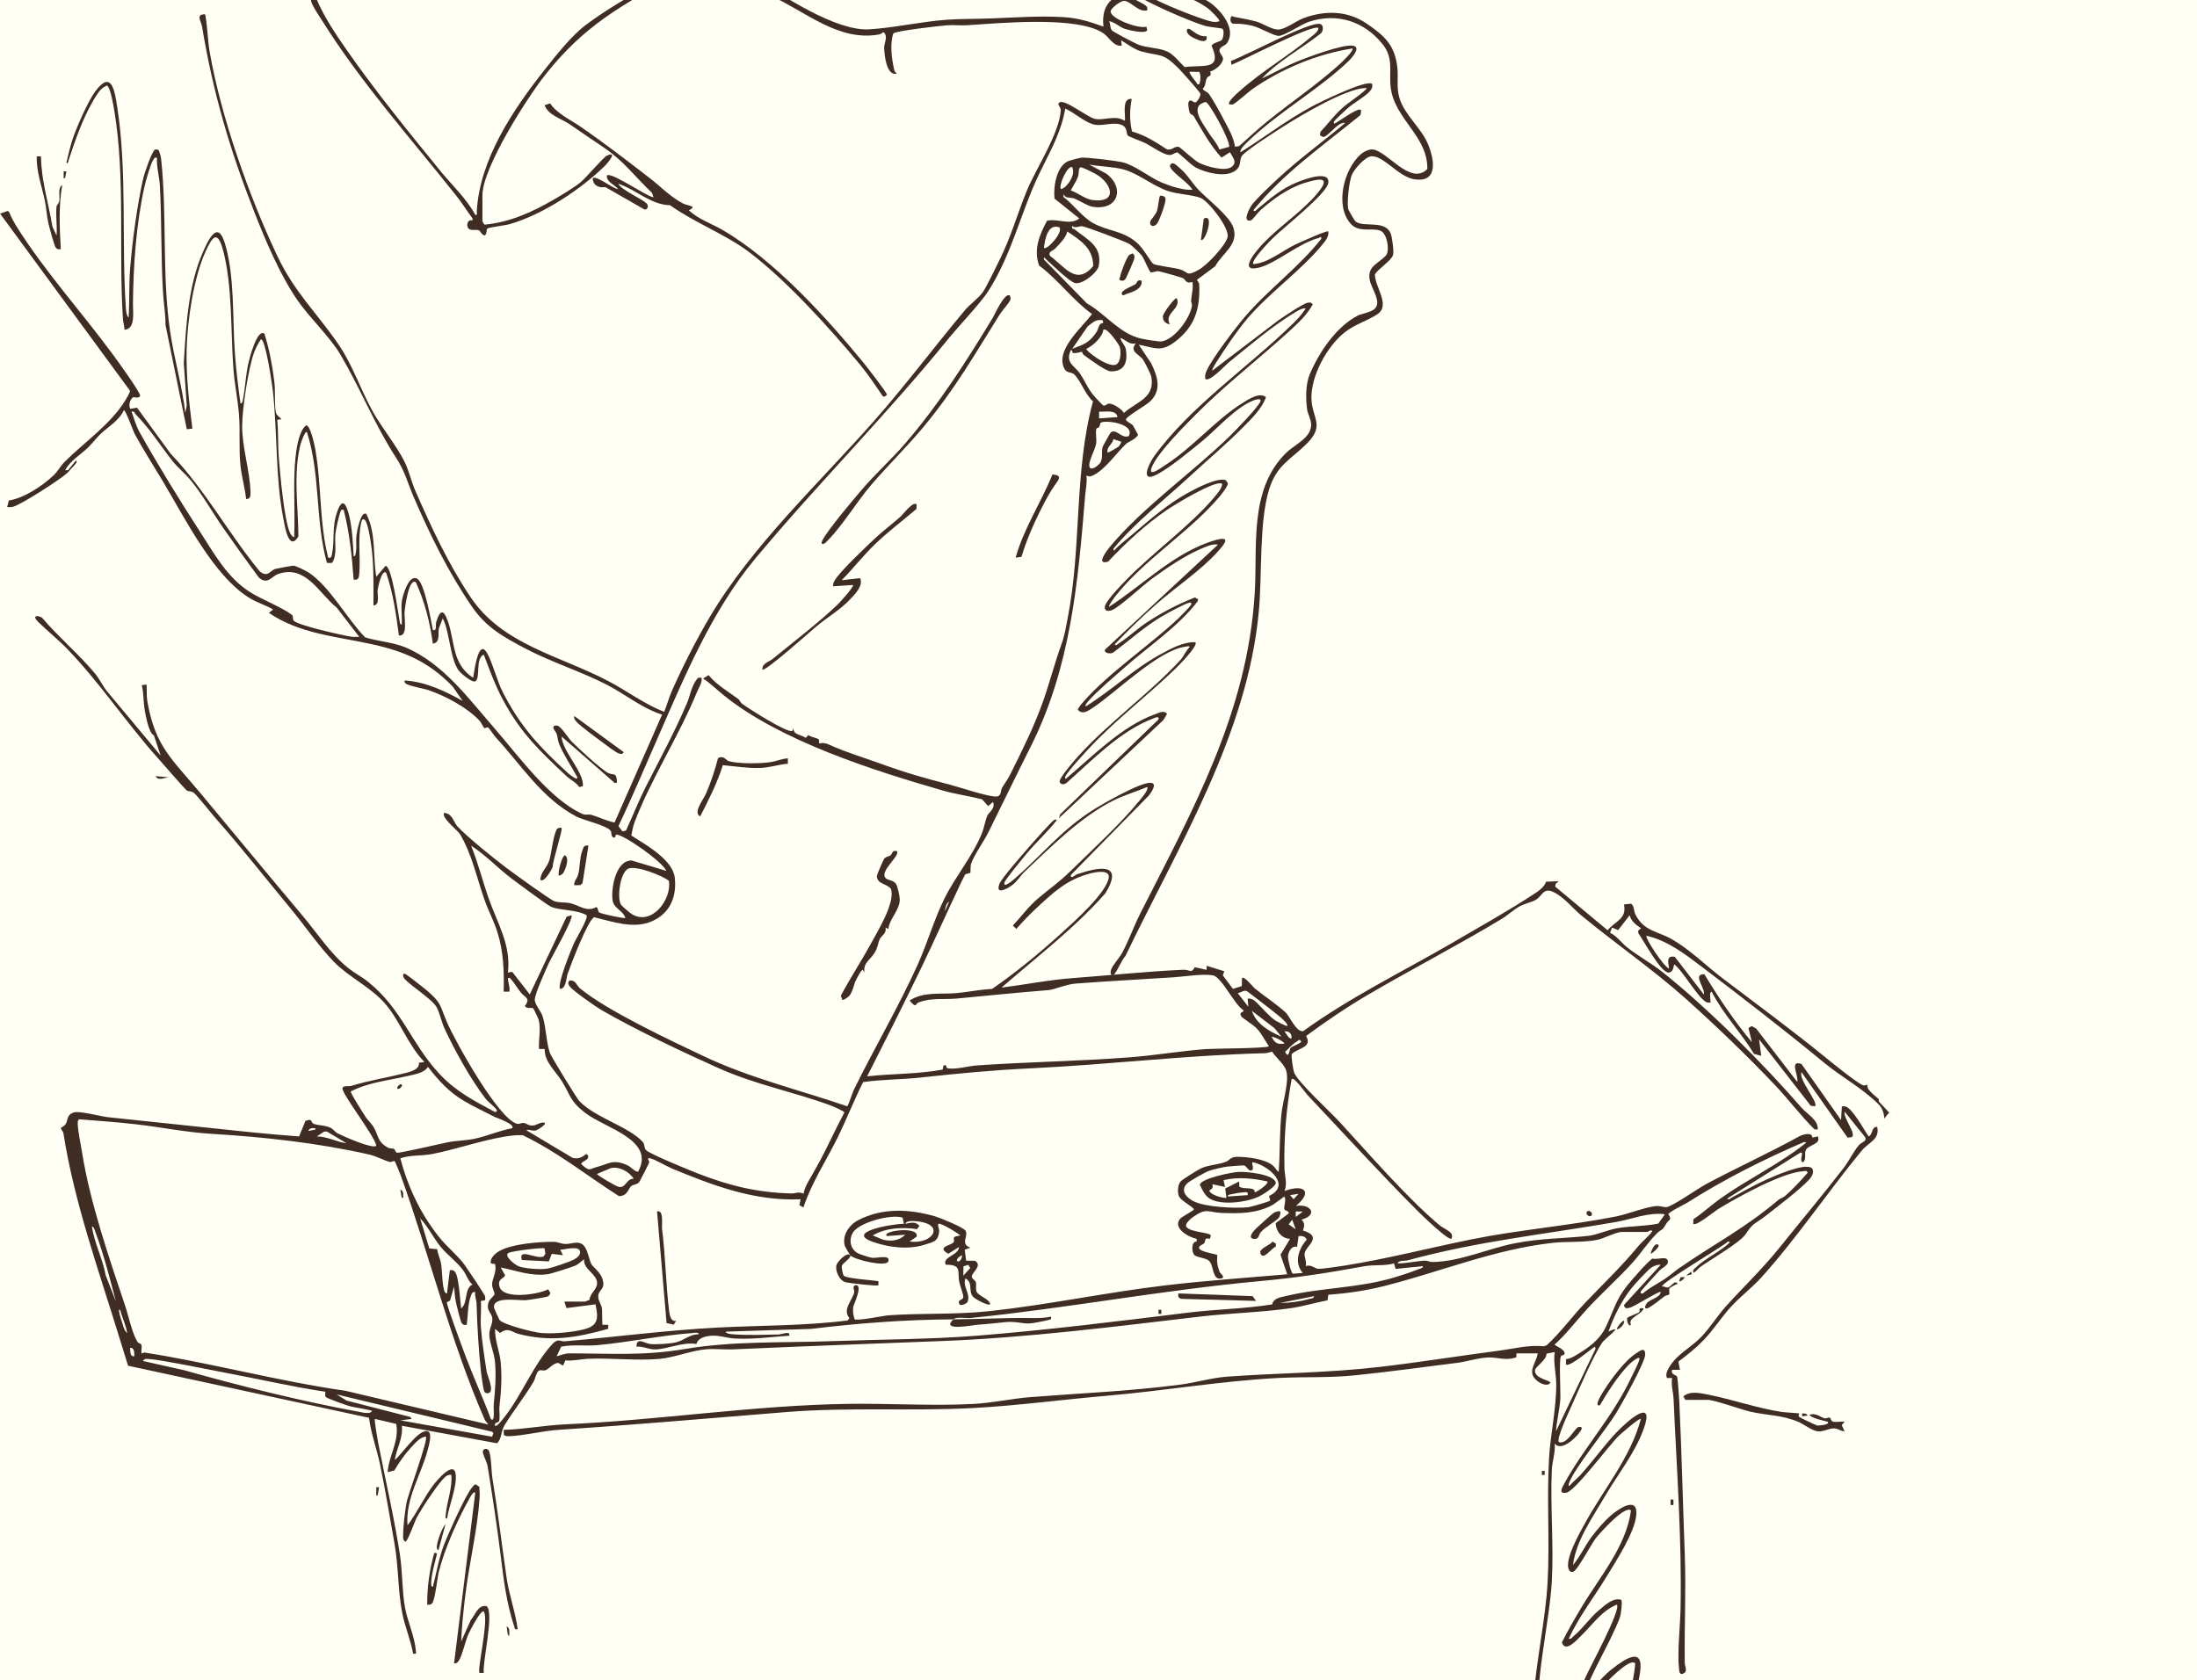 <svg width="621" height="475" viewBox="0 0 621 475" fill="none" xmlns="http://www.w3.org/2000/svg">
<rect x="0" y="0" width="621" height="475" fill="#808080" stroke="none"/>
<g clip-path="url(#clip0_513_48373)">
<rect width="621" height="475" fill="#FFFFF5"/>
<g clip-path="url(#clip1_513_48373)">
<path d="M530.577 318.574C528.886 318.495 529.436 320.779 528.186 321.273C526.917 319.504 523.538 313.152 521.559 312.784C521.253 312.726 520.915 312.718 520.619 312.82L520.385 316.641L509.212 300.798C505.592 299.529 508.524 304.229 507.991 305.836L496.401 290.781L495.132 290.065L494.214 290.63L495.196 294.645C490.17 288.608 485.798 282.092 481.747 275.411C478.209 275.343 482.105 279.385 481.601 281.139L473.407 270.508C470.884 269.997 471.547 272.169 471.799 273.809C470.294 273.398 464.872 265.063 465.408 264.55C471.292 265.866 476.286 269.719 480.966 273.263C492.629 282.1 504.344 291.161 515.597 300.424C520.583 304.53 526.409 307.619 530.995 312.19C532.065 313.255 532.507 314.694 532.664 316.249C533.032 315.632 533.456 315.055 534.002 314.561C533.1 313.602 532.249 312.601 531.307 311.674C531.011 311.383 530.965 311.042 531.067 310.744C529.97 309.826 528.832 308.859 528.164 307.966C527.812 307.497 527.814 306.664 527.762 306.614C527.721 306.573 527.125 307.013 526.607 306.806C524.764 306.075 518.106 300.659 516.181 299.087C506.603 291.259 496.695 284.022 486.811 276.495C482.029 272.854 477.673 268.397 472.325 265.393C468.523 263.257 464.588 263.211 462.261 258.513C461.715 257.411 462.021 256.205 461.032 255.482L459.029 255.688C459.898 259.852 456.486 260.388 454.412 262.995L439.606 250.664L439.698 249.876L440.616 249.111L437.004 249.267C436.418 251.007 434.537 252.122 432.989 253.13C426.034 257.664 417.989 262.181 410.75 266.396C396.552 274.666 381.648 281.872 368.356 291.508C366.364 291.807 364.571 287.367 363.478 286.32C361.148 284.091 357.242 281.539 354.649 279.405C354.293 279.111 351.217 275.322 351.053 276.7L351.009 278.778L348.498 279.561L345.631 275.729L346.065 274.571L341.065 273.034L341.051 274.176L337.7 273.431C336.76 275.328 336.255 274.072 334.463 274.153C324.15 274.618 313.588 275.739 303.278 276.507C296.497 277.012 289.81 278.355 283.082 279.2C293.056 270.521 303.724 262.453 312.436 252.545C317.79 243.787 310.723 245.005 304.456 247.158C303.814 247.378 302.588 248.711 302.678 247.374L324.657 224.977C325.205 224.257 327.36 221.496 325.269 221.303C322.388 221.039 310.953 227.63 308.148 229.494C299.554 235.207 294.442 241.734 287.107 248.152C286.569 248.62 283.322 251.491 283.954 249.367C284.174 248.63 289.322 242.352 290.291 241.204C292.968 238.034 296.091 235.174 298.674 231.929C298.738 231.643 298.256 231.666 298.082 231.742C297.301 232.079 291.723 238.47 290.687 239.656C289.126 241.449 283.092 248.29 282.493 249.89C281.281 253.12 284.646 251.314 286.071 250.253C287.577 249.132 288.468 247.517 289.664 246.388C297.031 239.429 305.551 230.856 314.789 226.26C317.706 224.809 321.243 223.763 324.262 222.478C324.795 223.154 322.742 225.531 322.254 226.133C316.983 232.662 308.744 240.249 302.66 246.193C299.19 249.583 296.753 251.127 293.268 254.112C290.633 256.369 288.646 259.163 286.283 261.652L287.275 262.609C289.048 260.587 290.893 258.652 292.868 256.813C297.492 252.504 301.465 248.711 307.882 246.992C309.342 246.6 313.67 245.649 313.408 248.04C312.946 252.246 303.616 260.55 300.283 263.581C294.07 269.235 287.189 274.915 280.407 279.582C277.077 279.723 273.794 280.423 270.487 280.744C266.185 281.162 260.955 280.234 257.105 282.87C259.146 285.241 258.658 283.75 259.642 283.383C263.39 281.988 266.793 282.634 270.49 282.287C279.158 281.471 287.984 280.566 296.411 279.9C297.878 279.785 301.493 278.249 304.086 278.052C313.276 277.352 322.582 276.889 331.671 276.289C334.775 276.084 340.017 275.218 342.856 275.741C345.293 276.19 348.955 284.093 351.458 285.577C351.76 286.368 350.013 285.895 350.851 287.319C351.133 287.8 354.267 289.7 355.265 290.777C356.662 292.284 357.536 294.118 358.66 295.793C358.024 296.395 342.994 296.418 340.873 296.575C333.862 297.094 326.729 298.33 319.671 298.88C305.211 300.007 290.583 300.188 276.097 301.203C273.732 301.369 269.972 302.456 267.755 301.977C267.335 301.886 267.741 300.796 266.697 301.199L266.451 302.376C259.396 303.696 252.163 303.488 245.108 304.287C250.21 294.211 255.328 284.107 260.242 273.94C264.096 265.964 267.643 257.978 271.295 250.262C271.519 249.79 272.675 247.393 272.787 247.266C273.11 246.899 274.078 246.971 274.244 246.741C274.422 246.496 274.218 244.98 274.514 244.106C275.292 241.804 278.148 237.767 279.376 235.294C283.334 227.314 287.195 219.287 291.249 211.251C302.658 188.63 304.714 164.593 306.723 140.134C306.875 138.291 307.344 136.428 307.081 134.494C307.484 134.502 307.862 134.778 308.282 134.651C311.799 133.572 315.571 128.044 318.254 125.509C318.944 124.857 321.035 124.193 321.693 122.925L320.439 120.639C320.279 119.813 318.01 119.148 318.28 118.488C318.644 117.592 323.952 114.569 325.089 113.481C328.448 110.266 327.208 106.452 325.403 102.73L321.879 97.453C326.319 98.288 328.186 99.616 332.06 96.668C337.814 92.288 339.267 87.244 338.966 80.321C338.948 79.901 338.49 79.505 338.318 79.115L343.48 75.276C345.563 71.452 350.329 69.108 348.562 64.174C347.444 61.052 341.379 56.348 338.912 53.807C337.376 52.225 336.055 50.124 334.661 48.63C334.355 48.302 332.412 46.535 332.166 46.421C331.617 46.166 331.309 45.914 330.871 46.514C330.485 46.805 330.781 47.241 330.971 47.577C331.854 49.144 335.971 51.716 337.068 53.657C334.417 53.821 330.909 52.657 328.396 51.608C324.801 50.106 321.235 46.973 317.492 45.923C315.973 45.497 307.135 44.417 305.671 44.573C305.115 44.633 302.352 45.362 301.903 45.565C298.558 47.077 297.704 52.947 298.066 56.151L305.075 61.756C302.448 63.825 299.002 61.683 295.951 62.399C293.816 66.391 292.095 70.501 293.702 75.056C299.194 79.137 303.186 84.838 308.682 88.782C305.881 92.5 299.068 98.269 300.475 103.251C301.239 105.958 302.608 104.829 303.704 105.912C305.557 107.741 306.763 111.58 308.946 113.458C303.552 133.311 305.769 154.584 301.793 174.731C301.315 177.15 300.947 179.618 300.089 181.958C298.148 187.257 296.723 192.966 294.776 198.438C292.295 205.409 288.88 212.283 285.437 219.142C284.75 220.514 283.89 221.554 283.206 222.778C282.82 223.464 283.07 224.749 282.027 225.124C280.369 225.645 271.091 222.502 268.714 221.886C261.425 220.003 256.021 218.483 248.898 215.886C244.09 214.134 238.856 212.592 234.414 210.533C232.619 209.702 231.617 210.246 231.519 210.132C231.421 210.018 231.743 209.244 231.279 208.932C230.798 208.606 229.152 208.345 228.501 207.801L227.733 208.587C226.511 207.687 224.11 207.745 224.314 205.883L223.923 206.653C222.453 207.249 211.534 200.261 209.728 198.935C209.3 198.621 209.117 197.942 208.689 197.623C205.884 195.528 202.395 193.518 200.304 190.861L198.739 191.8C200.86 193.232 202.679 195.03 204.638 196.609C220.592 209.449 246.615 217.759 266.621 223.522C269.978 224.489 274.136 225.079 277.589 225.967L279.298 227.873L280.695 226.725C281.419 228.543 279.47 229.729 279.126 230.497C278.446 232.02 278.112 234.19 277.591 235.475C274.91 242.072 270.176 247.586 267.031 253.859C264.116 259.674 262.101 266.719 259.386 272.721C253.938 284.765 247.137 296.287 241.315 308.147C240.962 308.867 239.804 312.523 239.482 312.749C225.886 308.091 211.859 304.74 198.859 298.566C189.323 294.037 171.622 285.752 163.935 279.405C163.285 278.868 162.901 277.954 162.538 277.666C161.064 276.501 159.947 277.585 161.152 279.003C162.228 280.267 168.309 284.56 169.985 285.529C179.433 290.999 192.885 297.398 202.985 301.915C213.789 306.747 224.132 308.578 234.786 312.514C235.418 312.747 238.64 314.125 238.67 314.503C236.337 318.852 234.302 323.361 232.011 327.729C231.479 328.744 230.92 329.634 230.342 330.739C229.182 332.962 227.597 334.992 227.111 337.473C225.826 336.769 224.752 337.423 223.719 337.396C214.005 337.141 206.212 335.225 197.259 331.75C194.968 330.861 183.707 326.263 182.619 325.146C181.968 324.478 182.313 323.51 181.648 322.788C177.603 318.404 168.253 316.016 163.729 311.244C163.019 310.496 155.766 298.66 155.424 297.649C154.361 294.495 154.369 290.408 153.369 287.284C152.893 285.797 151.106 283.962 151.16 282.521C151.22 280.962 154.227 274.238 155.077 272.381C155.866 270.657 162.282 259.47 161.542 258.752L160.161 259.151L149.749 281.124L144.775 274.733L143.553 274.959C144.521 267.228 140.605 261.019 138.172 254.102C136.42 249.124 135.151 243.974 133.16 239.07C137.394 241.798 140.738 245.472 144.779 248.497C146.41 249.718 154.723 255.927 155.81 256.373C158.411 257.44 163.001 257.118 165.776 258.725C166.414 259.543 162.855 265.262 162.272 266.589C161.482 268.389 157.348 278.422 158.347 279.584C160.083 279.379 159.981 276.588 160.458 275.258C161.37 272.713 166.114 260.162 167.953 259.304C173.175 260.558 179.053 262.725 184.289 260.44C189.437 258.192 191.332 253.411 190.734 248.134C190.156 243.025 182.517 238.796 178.447 236.201C178.711 234.906 178.875 233.777 179.345 232.515C183.747 220.7 192.054 207.786 196.976 195.711C197.567 194.257 198.499 193.118 198.329 191.606C197.857 191.642 197.469 191.397 197.103 191.847C195.39 193.95 195.122 196.597 194.125 198.928C190.526 207.33 186.47 214.672 182.395 222.724C180.406 226.654 178.799 230.823 176.928 234.811L175.934 235.028L174.819 233.55C178.647 225.421 182.146 217.194 185.744 208.976C193.385 191.528 201.114 172.745 213.539 157.852C231.114 136.788 250.566 117.315 267.883 95.987C270.931 92.23 277.217 85.674 279.442 82.153C286.091 71.629 288.562 59.983 293.7 49.221C296.019 44.364 298.266 40.558 299.997 35.232C300.475 33.76 300.835 32.215 301.095 30.692C303.642 31.788 306.703 34.696 309.376 35.236C311.933 35.753 315.189 34.181 317.468 35.532C318.67 36.243 318.326 37.851 318.788 38.314C319.19 38.717 322.904 40.012 323.888 40.529C325.607 41.432 329.212 44.033 330.845 43.811C331.547 43.716 332.324 43.008 332.82 43.099C333.154 43.16 336.712 46.691 337.998 47.363C340.787 48.818 346.021 50.18 348.883 48.455C351.113 47.112 350.195 45.073 351.077 44.011C352.542 42.25 360.897 36.942 363.342 35.396C368.276 32.276 380.093 25.305 385.654 24.898C386.112 24.866 386.528 24.831 386.062 25.294C384.257 27.094 381.232 28.861 379.249 30.685C376.96 32.788 375.335 35.013 373.26 37.255L373.062 38.213L374.001 38.752C375.471 38.63 378.192 34.316 380.257 34.744C374.043 39.994 367.12 44.982 361.204 50.508C359.371 52.219 355.189 56.12 353.863 57.894C353.158 58.839 350.983 62.987 353.61 62.287C354.049 62.169 355.577 60.053 356.262 59.437C359.715 56.342 364.145 53.166 368.677 51.741C373.585 50.195 376.346 50.041 372.064 55.009C367.756 60.01 361.804 63.881 357.206 68.646C355.621 70.29 349.429 77.225 355.873 75.652C360.635 74.489 366.958 68.82 372.764 67.259C373.314 67.111 373.535 66.555 373.457 67.541C367.182 75.506 358.414 81.911 351.882 89.554C349.203 92.689 342.714 101.206 341.139 104.652C340.747 105.508 340.527 106.13 340.677 107.098C341.824 108.198 346.323 103.255 347.282 102.479C353.006 97.852 359.855 91.983 366.134 88.259C366.81 87.858 368.258 86.945 369.061 87.225C367.994 88.882 366.694 90.295 365.275 91.674C352.88 103.743 336.463 114.887 326.281 128.903C324.679 131.106 322.008 136.864 327.21 134.041C331.043 131.961 336.712 127.238 340.079 124.471C344.031 121.224 349.477 114.968 354.377 113.186C354.887 113 356.596 112.402 356.262 113.46C355.769 115.024 348.957 121.98 347.332 123.558C337.192 133.396 322.852 143.626 313.894 154.379C312.83 155.656 309.588 159.853 313.212 158.772C318.176 153.503 323.722 148.353 329.753 144.215C331.686 142.887 343.914 135.349 345.471 136.813C345.389 138.087 343.97 139.686 343.07 140.751C336.437 148.612 325.733 156.322 318.272 164.005C316.995 165.321 312.14 170.283 312.266 171.73C312.366 172.892 313.344 172.824 314.27 172.496C316.253 171.794 323.112 165.435 325.521 163.671C329.533 160.735 334.635 157.256 339.199 155.263C340.619 154.643 342.766 153.607 344.269 153.982L312.286 183.705C312.062 184.692 313.948 184.961 314.677 184.463C319.26 181.036 323.734 176.959 328.71 174.08C330.179 173.23 334.687 170.791 336.083 170.389C336.589 170.245 336.886 170.482 336.671 170.957C336.441 171.462 333.714 174.229 333.08 174.825C325.013 182.416 313.342 190.241 306.275 198.349C305.895 198.785 304.584 200.23 304.684 200.666C305.991 202.171 307.55 200.969 308.886 200.097C315.315 195.891 327.278 183.905 334.981 182.832C335.351 182.78 336.137 182.493 336.271 182.921C335.309 183.78 334.479 185.674 333.752 186.473C325.045 196.018 313.158 204.33 304.31 214.294C303.4 215.316 299.224 220.115 299.508 221.087C299.959 221.884 300.643 221.822 301.383 221.411C308.706 214.944 316.569 206.673 325.995 203.099C326.493 202.91 327.644 202.285 327.476 203.369L299.688 230.19L299.29 231.35L328.856 203.545L329.869 201.83C329.05 200.714 327.718 201.48 326.689 201.841C317.148 205.189 308.758 213.887 301.289 220.159C301.021 220.24 300.999 219.82 301.097 219.59C301.729 218.099 306.833 212.613 308.278 211.083C315.657 203.275 324.417 196.595 332.138 189.155C333.038 188.287 338.818 182.456 337.874 181.574C334.543 181.372 330.883 183.409 328.012 184.98C320.407 189.142 314.196 195.171 306.891 199.711C306.575 199.323 307.422 198.449 307.676 198.154C310.067 195.407 314.969 191.272 317.876 188.704C324.773 182.611 332.914 177.262 338.508 170.017L338.676 169.423L337.76 168.9C332.832 170.835 328.11 173.301 323.756 176.238C321.197 177.963 318.946 180.16 316.331 181.806C315.991 182.02 315.441 182.755 315.087 182.149C318.78 178.292 322.652 174.511 326.675 170.951C332.118 166.135 339.583 161.157 344.261 155.896C346.259 153.65 348.07 151.375 343.39 152.739C332.062 156.042 323.08 165.398 313.49 171.536C313.23 171.262 314.983 168.906 315.319 168.481C323.446 158.188 336.399 150.248 344.661 140.46C345.319 139.681 347.082 137.5 347.074 136.592L346.41 135.708C343.987 134.95 337.882 138.151 335.599 139.43C330.011 142.561 325.043 146.835 320.309 150.902C318.472 152.48 316.485 153.877 314.885 155.71L314.691 155.139C321.041 147.485 329.002 141.429 336.285 134.687C341.183 130.153 346.684 125.517 351.316 120.836C353.829 118.297 356.584 115.657 357.85 112.294C355.999 110.664 352.494 113.118 350.707 114.262C343.49 118.883 337.266 126.327 329.613 131.336C327.912 132.449 323.944 135.418 325.813 131.525C327.786 127.417 334.821 120.392 338.268 116.919C346.634 108.487 356.153 101.252 364.879 93.208C367.208 91.061 369.547 88.846 371.056 86.056C370.611 85.465 370.463 85.481 369.761 85.556C368.45 85.697 362.81 89.552 361.338 90.561L342.68 104.771C342.414 104.495 344.039 102.053 344.351 101.565C346.704 97.887 349.857 93.233 352.686 89.928C358.837 82.743 367.956 76.275 373.669 69.275C374.585 68.154 375.671 66.941 375.461 65.413C375.119 65.042 366.98 68.72 365.995 69.2C362.236 71.037 358.504 74.311 354.273 74.67C353.382 73.85 358.903 68.189 359.709 67.379C362.592 64.479 375.067 54.799 375.461 51.681C375.934 47.924 368.38 50.805 366.524 51.575C361.942 53.477 359.153 56.068 355.473 59.045C355.157 59.302 354.673 60.059 354.273 59.431C362.702 49.001 374.039 41.108 384.455 32.606C384.693 32.3 384.765 31.179 384.657 31.069C383.885 30.291 378.371 34.407 377.26 34.924C376.99 35.007 376.97 34.557 377.066 34.353C377.248 33.961 380.431 31.026 381.056 30.482C382.61 29.134 386.228 27.061 387.286 25.689C387.81 25.008 388.002 24.62 387.86 23.737C386.382 22.328 372.936 28.952 370.721 30.154C363.715 33.953 357.382 38.798 350.679 43.029C350.031 42.24 353.578 39.217 354.267 38.586C362.412 31.146 373.33 24.79 381.072 17.377C381.95 16.538 384.901 13.354 382.452 12.924C379.593 12.421 369.461 16.218 366.398 17.493C363.07 18.881 359.945 20.7 356.672 22.188C361.436 17.154 367.844 13.791 373.292 9.484C374.035 8.94 374.249 7.111 373.208 6.789C370.299 5.886 351.878 15.894 347.932 17.227L348.074 18.331C351.131 17.159 371.218 6.665 372.666 7.917C372.648 8.865 371.528 9.65 370.857 10.219C364.569 15.556 356.73 20.055 350.271 25.853C349.679 26.386 346.78 28.865 347.48 29.523C347.804 29.517 348.148 29.579 348.47 29.521C349.059 29.415 352.896 25.956 353.985 25.195C362.17 19.494 372.26 15.253 382.26 13.706C382.83 14.254 379.199 17.667 378.669 18.147C372.568 23.7 365.137 28.738 358.665 33.957C355.783 36.282 353 38.794 350.275 41.295L349.079 41.488C348.714 38.84 347.314 36.485 346.083 34.15C345.021 32.134 342.92 28.177 341.638 26.477C341.207 25.904 340.297 25.772 339.955 25.093C340.883 24.294 340.661 22.892 341.149 22.054C341.604 21.271 342.636 21.757 342.052 20.241C343.482 19.818 345.413 18.276 345.689 16.818C345.855 15.932 344.671 15.153 344.685 14.269C344.703 13.196 346.305 12.978 346.86 12.141C349.349 8.396 345.627 3.595 342.646 1.191C338.682 -2.004 322.264 -8.421 317.51 -6.922C314.709 -6.038 314.032 -3.412 316.283 -1.541C312.512 0.551 311.499 3.352 311.889 7.526C308.002 6.104 304.7 5.073 300.491 4.83C293.606 4.433 286.555 4.973 279.72 5.228C275.675 5.378 271.335 5.291 267.313 5.602C260.188 6.15 252.665 7.861 245.714 8.292C236.251 8.878 220.814 -1.392 213.097 -6.523C212.161 -7.144 201.901 -13.524 202.337 -14.078C203.387 -14.184 204.934 -14.864 204.133 -16.015C203.441 -16.093 201.472 -15.352 200.766 -15.002C195.65 -12.469 190.372 -8.274 185.272 -5.276C178.619 -1.363 171.67 2.447 165.454 7.153C161.488 10.155 157.106 15.73 153.967 19.693C144.943 31.092 135.523 45.163 134.765 59.821C134.743 60.255 135.025 60.88 134.369 60.776C131.88 56.148 127.748 52.349 124.385 48.221C115.463 37.272 106.107 25.765 98.054 14.207C94.903 9.687 91.666 4.884 89.527 -0.136L87.986 -0.19C87.368 0.385 90.389 4.778 90.931 5.646C102.046 23.438 116.184 39.165 129.159 55.576C130.729 57.56 132.044 59.729 133.561 61.749L133.565 62.32C131.984 61.814 131.556 64.309 132.766 64.83C133.629 65.202 134.541 64.855 135.315 65.085C135.792 65.228 136.114 66.43 136.966 66.557C137.784 66.179 137.316 64.927 137.798 64.593C138.287 64.253 142.78 63.73 144.047 63.369C153.329 60.732 164.211 53.522 170.956 46.902C171.78 46.093 174.731 42.572 171.552 43.992C170.558 44.436 165.624 50.294 164.141 51.505C162.246 53.055 158.683 55.183 156.48 56.46C150.456 59.949 144.135 62.841 137.022 63.506C136.788 63.474 136.362 62.575 136.362 62.515V55.183C136.362 47.43 149.049 27.528 154.189 21.065C165.318 7.068 175.204 1.946 190.47 -6.82C193.871 -8.772 197.041 -11.597 200.944 -12.922L218.199 -1.031C227.865 3.376 237.045 11.788 248.419 9.748C248.918 9.66 249.334 9.378 249.718 9.079C251.145 10.237 249.876 12.205 249.918 13.507C249.984 15.583 250.536 21.539 253.512 20.841C253.083 20.509 252.855 20.192 252.735 19.662C252.025 16.486 251.497 12.509 252.503 9.449C253.392 8.68 265.629 7.306 267.713 7.144C269.552 7.001 271.455 7.25 273.302 7.136C282.433 6.574 304.899 4.363 312.029 9.515C313.554 10.619 314.821 13.223 317.088 12.924L316.889 11.385C318.482 12.363 320.695 13.991 322.468 14.489C328.064 16.061 328.464 14.661 333.094 19.284C333.914 20.102 339.069 25.894 339.265 26.425C339.511 27.086 338.478 28.728 337.88 28.97C337.45 29.143 336.355 27.613 335.925 29C335.775 29.487 336.079 31.459 336.301 31.914C336.529 32.381 337.17 32.417 337.422 32.842C339.809 36.87 342.05 41.1 345.279 44.557L347.67 43.025C348.368 44.501 349.861 45.825 348.162 47.154C346.301 48.609 340.975 47.058 338.954 46.045C337.458 45.296 333.668 41.657 333.196 41.534C331.932 41.204 331.121 42.738 329.775 42.188C326.749 40.166 323.508 38.163 319.969 37.162C319.254 34.175 319.292 30.999 319.889 27.98C316.761 27.538 318.402 33.467 317.888 34.152C315.305 32.392 311.977 34.171 309.47 33.604C307.292 33.11 301.029 28.005 299.496 28.941C298.562 29.512 299.884 30.152 299.834 31.148C299.506 37.663 292.792 47.704 290.225 53.952C287.481 60.633 285.841 66.848 282.513 73.52C281.421 75.708 279.008 80.8 277.849 82.525C276.713 84.213 274.134 86.029 272.771 87.657C264.298 97.785 256.207 108.588 247.523 118.472C231.719 136.46 212.687 154.007 200.524 174.601C196.818 180.878 192.893 188.586 189.938 195.256C189.079 197.199 188.543 199.294 187.737 201.251C182.098 199.028 177.252 195.333 171.96 192.553C158.217 185.331 142.008 182.281 133 168.798C126.592 159.206 121.986 149.195 117.388 138.716C116.232 136.084 115.561 132.928 114.327 130.479C112.002 125.868 107.954 120.973 105.373 116.354C101.97 110.268 99.705 103.259 95.751 97.47C89.561 88.415 83.272 82.698 78.322 72.229C70.341 55.349 62.554 33.233 59.31 14.944C58.698 11.496 58.666 7.553 58 4.051C55.203 3.977 56.861 6.038 57.095 7.437C60.269 26.43 64.947 42.329 71.989 60.207C75.123 68.166 79.188 77.78 84.054 84.834C87.544 89.893 93.256 95.19 96.317 100.399C101.876 109.863 105.879 120.022 111.908 129.325C114.583 133.454 115.131 136.352 116.992 140.643C121.652 151.388 126.71 161.744 133.403 171.497C137.472 177.426 142.276 180.068 148.645 183.413C155.972 187.262 164.379 189.865 171.64 193.635C176.826 196.327 181.498 200.246 187.15 202.019L173.711 232.527C171.422 232.085 169.363 231.009 167.15 230.351C166.364 230.117 165.648 230.542 164.667 230.109C155.372 226.025 146.298 213.36 139.763 205.88C132.51 197.579 125.291 187.554 114.651 183.037C111.223 181.582 106.792 181.299 103.208 180.189C98.142 175.055 93.154 165.647 87.096 161.759C86.465 161.354 83.618 159.957 82.996 159.918C82.642 159.897 78.416 160.677 77.894 160.819C76.297 161.259 75.719 163.442 73.39 161.501C64.526 150.725 57.956 138.401 48.24 128.276L38.736 115.258L36.813 115.576C36.335 114.584 36.651 113.251 37.417 112.462C37.924 111.939 39.086 112.933 39.61 111.901C39.838 111.115 33.036 101.757 31.999 100.343C23.232 88.404 12.719 76.798 4.9 64.369C4.036 62.997 3.211 61.523 2.613 60.016L2.213 59.617L0.03 60.4L36.721 110.428C36.777 111.054 35.761 112.593 35.38 113.228C31.385 119.856 23.756 125.073 18.212 130.62C17.079 131.754 16.407 133.202 15.028 134.492C11.887 137.435 6.795 140.817 2.495 141.494L2.025 143.356C2.593 143.379 3.165 143.422 3.722 143.262C6.091 142.586 17.085 135.536 19.014 133.709C19.332 133.408 21.531 130.987 21.611 130.811C21.689 130.641 21.713 130.178 21.417 130.24L19.208 132.935H18.416C19.828 130.251 22.657 128.648 24.824 126.58C26.003 125.453 27.121 123.948 28.406 122.705C30.669 120.517 33.502 119.103 35.01 115.966C35.561 115.95 37.579 121.793 38.196 122.918C40.583 127.257 43.366 131.623 45.935 135.901C52.015 146.023 60.499 163.247 70.917 169.288C72.892 170.434 75.221 171.121 77.19 172.303L76.001 173.262C84.725 179.211 95.107 179.902 105.185 182.134C114.519 184.2 121.248 187.141 127.972 194.1L130.767 198.152C125.727 195.31 120.279 192.75 114.379 192.366C114.335 192.711 114.319 192.862 114.571 193.141C115.239 193.882 119.917 194.666 121.286 195.15C126.1 196.854 132.148 200.064 135.559 203.755C136 204.234 136.738 205.762 136.846 205.824C137.068 205.955 137.666 205.499 137.982 205.673C138.269 205.831 139.629 207.919 140.109 208.436C147.278 216.144 153.115 225.724 163.021 230.893C164.905 231.875 171.68 233.386 172.649 234.916C172.941 235.377 172.605 236.334 173.361 236.739C174.139 237.05 173.891 235.958 174.173 235.942C176.16 235.828 187.257 243.577 188.345 246.199L178.559 243.272C173.967 243.174 172.633 251.408 173.177 254.665C173.535 256.811 176.24 257.515 176.75 259.508C176.472 259.751 170.13 258.391 169.437 257.978C168.921 257.671 169.175 256.743 168.543 256.423C165.922 257.934 163.871 256.016 161.262 255.358C159.925 255.02 158.187 255.277 156.678 254.766C155.488 254.364 144.703 246.544 142.972 245.225C139.409 242.508 132.23 236.758 129.349 233.675C128.134 232.373 127.956 230.046 125.573 229.799C124.495 230.974 129.445 234.844 129.991 235.757C133.345 241.37 134.743 248.03 136.88 254.191C137.99 257.386 139.657 260.442 140.648 263.674C142.336 269.175 142.518 274.631 142.366 280.35H143.961C144.209 279.297 143.753 278.291 143.661 277.356C143.605 276.786 143.235 276.348 144.157 276.493C145.305 277.738 146.128 279.204 147.174 280.529C148.393 282.077 150.077 282.135 148.359 284.39C148.847 285.311 150.175 284.741 150.694 285.044C150.856 285.139 152.178 287.981 152.272 288.346C152.957 290.989 152.178 293.864 152.358 296.557L153.961 296.553C153.837 300.177 157.036 302.803 158.781 305.601C161.288 309.623 161.018 311.236 165.424 314.625C171.12 319.002 185.39 322.23 180.342 331.281C179.093 331.023 178.543 329.989 177.302 329.402C175.872 328.727 174.223 328.298 172.633 328.661C171.662 328.883 170.13 329.543 168.729 329.904C166.524 330.471 166.798 331.355 164.359 329.157C164.049 328.509 165.78 328.171 166.166 327.43C166.466 326.853 166.066 326.286 165.758 326.276C165.312 326.263 164.249 327.953 161.854 327.33L148.763 319.512C149.741 319.132 150.355 319.898 151.568 319.547C151.952 319.435 154.541 317.881 153.957 317.393C152.684 317.125 151.732 318.146 150.554 318.194C149.305 318.246 148.803 317.559 148.075 317.465C147.434 317.382 146.816 317.837 146.244 317.715C140.974 316.598 128.627 294.279 126.364 289.036C124.243 284.126 124.933 283.605 120.379 279.763C119.719 279.206 114.913 275.472 114.571 275.333C113.855 275.042 113.847 275.775 114.039 276.235C114.691 277.805 121.798 282.094 123.344 284.622C124.215 286.048 124.763 288.818 125.567 290.58C128.34 296.652 133.142 305.292 137.236 310.575C137.91 311.445 140.123 313.195 140.363 313.733C140.573 314.206 140.271 314.459 139.773 314.302C133.721 311.049 128.619 308.414 123.961 303.32C116.17 294.798 113.548 285.253 104.169 277.658C102.394 276.219 100.185 275.065 98.582 273.79C93.396 269.661 89.785 263.946 85.579 258.941C75.787 247.291 66.155 235.606 56.401 223.922C48.606 214.583 43.854 210.985 41.655 198.305C41.363 196.618 41.559 195.16 41.415 193.514L40.058 193.705C40.635 195.804 40.499 198.117 40.833 200.255C41.141 202.223 42.025 207.203 43.498 207.904L45.405 213.59L30.422 195.636C29.028 193.969 28.108 191.891 26.815 190.35C22.193 184.841 16.519 180.079 11.847 174.59C10.27 173.727 9.162 174.231 10.684 175.713C13.379 178.339 16.411 180.77 19.032 183.477C28.296 193.057 35.953 204.726 45.004 214.751C46.423 216.324 51.977 222.806 52.89 223.538C53.154 223.748 54.042 223.563 54.84 224.165C55.603 224.742 59.807 230.03 60.983 231.364C68.242 239.591 75.297 248.58 82.316 257.054C86.249 261.802 90.175 267.587 94.409 271.934C98.536 276.167 104.699 279.032 108.77 283.636C112.93 288.338 115.397 295.623 119.971 300.223L118.4 300.441C118.725 302.56 115.349 303.162 113.496 303.617C108.558 304.835 104.365 305.44 99.337 306.969C98.538 307.212 97.058 306.789 96.804 307.592C96.371 308.964 106.015 321.244 106.378 323.948C105.135 324.825 97.066 321.231 95.447 320.417C94.741 320.062 94.283 319.269 93.466 318.856C91.906 318.07 89.927 318.207 88.652 317.7C88.006 317.443 88.186 316.552 87.388 316.591L86.343 316.853L84.541 321.275C79.907 320.914 75.251 320.538 70.631 320.056C57.327 318.669 43.96 317.241 30.613 315.844C28.414 315.614 22.469 313.963 20.837 314.499C18.078 315.41 19.934 317.677 17.239 318.782C17.131 319.234 17.849 319.859 17.929 320.37C20.937 339.746 27.889 359.09 33.624 377.767L36.195 386.091L104.305 400.816C104.877 405.362 106.546 409.713 107.458 414.172C108.969 421.556 110.223 429.054 111.528 436.484C112.662 442.93 112.444 449.585 113.692 456.006C114.445 459.882 116.089 463.61 116.776 467.505C117.82 467.64 117.598 467.395 117.532 466.583C117.224 462.734 115.179 458.321 114.481 454.472C113.616 449.704 113.799 444.547 113.058 439.638C111.476 429.185 108.887 418.212 106.876 407.787C106.716 406.954 105.731 401.368 105.977 401.131L111.988 402.545C112.934 407.446 109.865 411.49 109.577 416.178L111.474 415.694C112.758 413.508 114.427 411.091 116.168 409.229C117.204 408.121 118.831 406.165 120.371 406.149C121.154 406.908 115.339 422.382 114.877 424.961C114.455 427.319 113.927 431.807 113.943 434.124C113.947 434.834 113.885 435.396 114.575 435.853C115.219 435.845 117.178 430.221 117.69 429.22C118.813 427.02 124.535 418.079 126.372 417.147C126.776 416.943 127.126 416.904 127.57 416.954C127.894 420.718 126.37 424.299 126.022 428.002C125.982 428.434 125.651 429.387 126.368 429.299C126.878 425.716 129.227 420.267 128.795 416.746C128.306 412.765 123.502 418.511 122.602 419.68C119.831 423.287 117.938 427.612 115.181 431.23C114.587 423.574 119.053 416.921 120.887 409.921C121.166 408.852 122.312 405.071 120.921 404.635C118.312 403.817 113.522 411.334 111.582 412.707C112.118 409.451 113.979 406.477 113.58 403.062L140.497 408.019C141.932 406.593 141.48 404.754 142.688 402.792C145.139 398.804 148.415 394.714 150.832 390.586C151.284 389.817 151.56 388.159 152.168 387.604C152.772 387.052 153.413 387.669 154.239 387.351C155.219 386.973 156.362 385.354 157.788 385.292L159.155 386.081L159.809 384.584C161.956 384.814 164.121 384.223 166.14 384.134C172.697 383.845 180.158 384.754 186.546 384.148C190.728 383.75 195.528 381.753 199.73 381.437C202.179 381.252 204.872 381.578 207.357 381.466C226.883 380.592 246.539 379.87 266.099 379.12C290.475 378.184 315.141 375.031 339.289 372.193C347.638 371.213 356.508 371.034 364.829 369.83C368.25 369.334 371.824 368.251 375.241 367.609L375.469 366.015C380.806 365.662 386.3 364.827 391.47 363.515C407.26 359.509 422.459 353.179 438.853 351.361C442.823 350.921 447.591 351.305 451.548 350.493C453.349 350.122 456.859 348.268 458.439 348.268H465.636C465.864 348.268 466.707 347.433 467.033 348.073C465.914 349.65 464.266 350.863 463.049 352.332C458.193 358.184 453.265 362.832 448.037 368.328C444.315 372.245 441.136 376.693 437.169 380.318L436.374 380.592C431.96 380.171 428.169 381.248 424.005 381.794C412.751 383.266 401.298 385.118 390.021 386.427C375.237 388.142 361.534 388.126 346.89 389.178C342.584 389.487 337.926 390.874 333.638 391.435C319.396 393.303 305.579 393.845 291.313 394.964C286.009 395.379 280.629 396.6 275.312 396.886C263.578 397.519 251.385 396.703 239.746 396.873C213.085 397.262 186.344 401.499 159.745 402.665C153.915 402.919 148.163 404.085 142.368 404.224L142.424 405.711C142.82 405.902 143.241 406.03 143.691 406.02C147.792 405.935 153.395 404.515 157.768 404.226C179.231 402.804 200.688 400.934 222.135 399.203C240.248 397.743 257.441 399.005 275.312 398.044C287.401 397.395 300.653 395.624 312.904 394.578C329.202 393.187 345.351 390.351 361.664 389.541C368.957 389.178 375.683 389.572 383.269 388.782C392.82 387.789 402.452 386.471 412.008 385.261C414.763 384.912 418.135 383.783 420.876 383.754C423.283 383.729 425.994 384.754 428.601 383.694L428.653 382.61H434.65C434.187 385.551 431.446 387.839 434.447 390.332C435.288 391.03 437.329 392.159 438.241 390.907C438.197 390.16 433.791 389.799 433.859 387.424C433.887 386.398 437.319 384.376 437.117 382.678L439.447 382.224C439.019 385.201 439.876 388.472 439.886 391.291C439.91 398.32 438.229 405.457 437.833 412.501C437.199 423.823 438.065 436.007 437.445 447.242C436.842 458.215 434.117 469.877 433.435 480.803C433.309 482.831 433.251 486.288 433.825 488.175C434.431 490.17 435.48 489.939 435.186 488.033C433.383 476.392 437.973 459.271 438.645 446.855C439.199 436.64 438.177 425.685 438.633 415.586C438.743 413.159 439.678 410.572 439.453 408.077C441.396 410.737 446.418 405.624 447.041 404.019C447.317 403.307 446.46 403.29 446.062 403.462C445.034 403.903 442.933 408.436 440.65 407.693C439.816 406.886 443.341 399.373 443.973 397.974C446.114 393.224 450.218 383.519 452.877 379.558C453.699 378.335 459.516 374.209 454.646 376.438C456.168 372.151 458.303 367.74 461.236 364.086C462.135 362.965 465.806 358.955 466.835 358.299C467.595 357.815 468.519 357.5 469.436 357.533L459.041 368.917C459.19 370.007 459.77 369.914 460.652 369.704C461.961 369.394 469.006 364.854 469.434 365.249C469.122 367.003 466.38 367.204 465.414 368.504C465.108 368.917 464.58 370.183 465.63 369.872C466.679 369.561 469.43 367.25 470.506 366.457C470.85 366.204 471.677 366.117 471.775 365.961C472.035 365.542 471.629 364.691 471.921 364.169C472.003 364.022 473.809 363.005 474.23 362.926C473.361 361.593 472.315 363.981 471.328 363.995C470.922 364.001 470.352 363.599 469.836 363.7C468.994 362.955 487.445 352.123 488.435 350.973L489.026 351.16C486.365 353.794 481.901 355.797 479.288 358.355C478.768 358.865 478.443 358.928 478.637 359.845C479.456 359.455 479.936 358.656 480.658 358.133C483.459 356.1 491.923 351.23 493.451 348.862C495.656 345.445 496.111 346.072 499.212 343.626C502.515 341.021 508.804 336.279 511.425 333.417C512.179 332.595 512.945 331.181 512.117 330.228C510.11 328.63 501.521 332.485 499.156 333.537C495.934 334.97 492.657 336.865 489.546 338.54C489.194 338.729 488.544 339.391 488.233 338.816L508.83 325.892C510.236 325.472 508.284 328.115 509.622 328.58C510.755 327.669 509.89 326.282 510.428 325.121C511.107 323.647 514.89 323.488 513.82 321.256L512.267 321.598C512.253 319.905 509.528 320.72 508.536 321.266C500.042 325.956 491.012 330.06 482.355 334.685C480.066 335.908 472.981 340.878 471.146 341.245C470.448 341.384 469.248 340.846 468.083 340.956C465.056 341.241 460.11 343.242 456.725 343.908C443.207 346.566 429.381 347.641 415.856 350.385C403.769 352.837 392.258 355.833 379.963 357.805C378.659 358.014 373.385 358.807 372.51 358.687C371.612 358.566 370.493 357.387 369.077 357.915C369.431 356.79 368.607 355.239 368.753 354.327C369.095 352.183 374.143 349.634 368.284 347.865C368.719 346.537 368.927 345.897 367.882 344.799C372.674 343.462 370.541 340.213 366.282 340.932C371.164 336.892 368.705 334.637 363.086 336.69C363.947 334.413 363.118 332.503 363.064 330.342C362.852 321.798 363.572 313.426 365.085 305.049C365.753 304.287 369.117 309.081 369.491 309.477C379.967 320.565 390.265 331.901 401.05 342.677C402.064 343.69 409.431 350.788 410.262 350.194C411.186 348.251 408.395 347.645 406.856 346.346C397.364 338.332 387.024 326.246 378.483 317.004C375.892 314.2 367.068 306.106 365.851 303.341C365.519 302.589 364.909 298.631 365.139 297.973C366.906 296.231 371.086 296.15 369.171 292.876C374.845 288.703 380.734 284.697 386.862 281.11C399.289 273.838 412.108 267.218 424.389 259.83C426.112 258.794 427.805 257.197 429.481 256.255C430.912 255.451 432.785 255.115 434.003 254.445C435.998 253.349 436.152 250.741 439.197 252.234C442.223 253.72 444.473 256.728 446.874 258.713C456.512 266.688 467.473 274.247 476.641 282.465C485.088 290.036 493.924 298.556 501.685 306.723C505.558 310.798 508.876 315.306 512.881 319.265L513.816 319.321C513.994 316.596 510.869 315.057 509.216 313.152C498.405 300.717 482.839 285.052 469.842 274.747C466.699 272.256 462.975 270.246 459.874 267.774C458.233 266.466 457.003 264.577 455.096 263.709L455.642 262.219L457.389 262.931L460.634 258.74C461.064 260.44 462.433 261.476 463.837 262.41L463.015 263.188L463.115 263.867C464.52 265.758 469.406 274.944 471.633 274.961C473.029 274.78 472.883 273.599 473.233 272.634C475.634 274.299 480.226 282.636 482.493 283.379C482.797 283.48 483.119 283.445 483.429 283.437C483.722 283.152 482.895 280.535 483.826 280.354C487.029 286.652 492.123 291.884 495.79 297.945L497.825 298.487L497.225 293.858L511.807 312.585L513.018 312.763C514.134 311.672 508.27 305.197 509.22 303.119L522.237 321.625L523.43 321.462C524.796 320.513 520.923 316.056 521.419 314.308L527.113 321.366C527.956 322.597 526.193 322.859 525.413 323.764C523.934 325.483 522.683 328.138 521.181 330.099C515.4 337.635 509.126 345.056 503.187 352.478C498.173 358.741 493.069 363.507 487.839 369.309C485.424 371.989 483.377 375.35 480.838 377.987C478.619 380.293 475.712 381.954 473.631 384.152C472.619 385.221 470.27 388.13 471.222 389.575L472.633 389.556C472.295 391.582 472.967 393.621 473.051 395.524C473.924 415.26 475.432 435.266 475.016 454.951C474.91 460.006 474.054 467.262 474.614 471.964C474.682 472.541 474.658 472.939 475.238 473.296C477.373 472.777 476.23 471.384 476.212 470.033C476.076 459.78 476.593 449.778 476.216 439.548C475.678 425.029 475.344 410.435 474.65 395.912C474.6 394.887 474.218 389.464 474.032 389.176C473.659 388.599 472.195 388.645 472.637 387.247L474.85 387.262L474.412 384.925C476.815 383.131 479.37 381.097 481.439 378.96C484.296 376.008 486.481 372.506 489.22 369.49C491.831 366.613 495.192 364.078 497.811 361.188C507.669 350.311 516.819 336.726 526.209 325.31C528.14 322.962 531.431 322.109 530.605 318.559L530.577 318.574ZM316.143 126.281C315.941 126.452 313.186 128.071 313.07 127.944C312.708 126.269 314.472 125.677 314.711 124.135L316.891 124.859C317.021 125.144 316.367 126.092 316.143 126.283V126.281ZM305.653 47.307C306.675 47.596 309.771 49.13 310.677 49.794C314.544 52.624 315.547 57.38 308.858 56.564C306.711 56.302 304.688 54.494 302.67 53.846C303.336 52.503 304.21 51.289 304.736 49.869C305.003 49.144 304.73 47.046 305.653 47.309V47.307ZM299.878 53.468C299.112 52.312 301.921 46.479 303.068 47.295C304.006 49.119 302.314 51.783 300.941 52.95C300.769 53.097 299.917 53.522 299.878 53.468ZM300.579 55.681L300.679 54.814C301.055 56.267 302.446 55.648 303.702 56.142C305.231 56.746 307.356 58.22 308.894 58.461C316.227 59.611 317.976 52.885 312.642 49.057L307.874 46.525C310.939 47.087 314.486 47.106 317.468 47.872C321.647 48.943 325.873 52.593 330.265 54.044C332.858 54.901 337.406 55.109 339.449 55.986C341.614 56.915 347.632 64.496 346.976 67.064C346.349 69.522 341.053 75.118 338.628 76.395C335.099 78.253 336.115 76.906 333.366 76.102C332.014 75.706 326.529 75.033 325.971 74.591C325.155 73.947 323.236 70.211 321.257 68.529C317.242 65.114 313.246 65.428 308.944 63.047C305.883 61.353 303.42 57.768 300.583 55.681H300.579ZM309.018 75.193C304.222 80.977 300.867 75.278 296.753 72.316C296.239 71.031 297.64 70.948 298.274 70.256C299.586 68.822 301.319 67.215 301.671 65.434C305.513 68.002 308.91 70.132 309.018 75.193ZM299.462 64.286C300.537 65.758 295.857 70.871 295.079 70.059C295.351 67.674 296.179 63.045 299.462 64.286ZM307.209 85.751L295.065 73.345C295.155 72.359 294.974 72.681 295.531 73.177C297.139 74.603 302.133 79.521 303.786 79.997C305.877 80.601 310.215 77.051 310.571 75.181C311.651 69.513 307.34 67.796 303.822 64.892C303.426 64.566 302.812 64.89 303.074 63.888C304.11 64.658 305.105 63.817 305.967 63.973C307.364 64.226 317.956 68.212 319.208 68.961C320.005 69.438 322.274 71.639 322.838 72.403C323.456 73.242 324.827 76.85 325.311 76.984C325.809 77.121 326.671 76.559 327.558 76.688C328.154 76.775 333.924 78.409 334.389 78.637C335.197 79.031 335.057 80.296 337.062 79.71C337.34 81.516 336.816 83.221 336.672 84.929C336.633 85.396 336.984 85.948 336.922 86.409C336.467 89.814 332.022 96.016 328.286 96.521C327.516 96.625 323.616 95.963 322.646 95.745C316.399 94.339 312.674 88.871 307.211 85.753L307.209 85.751ZM316.481 98.022C316.929 99.222 316.845 102.413 315.469 103.06C313.234 104.109 306.747 99.068 307.073 98.624C309.004 97.702 311.611 95.317 311.875 93.214C312.848 92.406 316.171 97.189 316.483 98.022H316.481ZM307.456 92.236C308.964 91.182 309.604 90.231 311.669 90.511L311.867 91.277C310.439 91.371 310.609 92.886 309.945 93.864C307.918 96.855 306.495 97.333 303.076 98.616L307.456 92.236ZM305.247 105.587C303.756 103.39 300.995 102.583 302.678 99.006C303.338 98.84 302.854 99.677 303.328 99.787C304.198 99.99 305.705 99.39 305.817 99.446C305.897 99.487 306.003 100.089 306.297 100.308C307.682 101.347 312.538 104.926 313.904 104.972C317.992 105.111 318.778 102.192 318.242 98.832C318.024 97.472 316.907 96.779 316.673 95.531C318.3 96.031 319.03 97.532 321.069 97.077C319.158 99.396 321.859 100.054 323.012 101.565C323.504 102.209 325.321 105.817 325.441 106.548C326.449 112.603 321.425 113.423 317.668 116.745C317.15 115.667 314.462 113.938 313.36 114.11C312.882 114.183 312.358 114.856 311.865 114.648C311.715 114.584 309.979 112.744 309.628 112.362C307.494 110.052 306.853 107.949 305.249 105.585L305.247 105.587ZM315.865 117.909L310.671 118.295V116.369C312.358 116.489 315.509 115.707 315.865 117.909ZM309.835 125.403C310.011 124.095 309.612 122.383 309.875 121.264C309.949 120.953 310.495 120.975 310.673 120.722C310.919 120.375 310.945 119.62 311.121 119.506C312.48 118.636 320.971 119.813 319.038 123.286C317.07 124.124 315.479 121.027 313.97 122.256C313.784 122.406 311.729 126.109 311.653 126.387C311.251 127.882 311.825 129.449 311.023 130.796C310.699 131.34 308.662 133.115 308.056 132.2C307.249 130.981 309.604 127.099 309.833 125.401L309.835 125.403ZM268.282 254.903L267.091 257.602C267.119 256.84 267.479 255.24 268.282 254.903ZM321.469 -4.211C321.737 -5.068 323.658 -4.836 324.371 -4.709C328.814 -3.916 338.19 -0.242 341.65 2.54C342.142 2.936 344.961 5.631 344.657 6C343.18 6.544 341.682 5.893 340.245 5.44C336.463 4.246 324.889 -0.3 322.292 -2.702C321.795 -3.161 321.295 -3.374 321.471 -4.211H321.469ZM329.973 14.58C327.634 13.468 324.176 13.6 321.657 12.573C320.689 12.18 314.569 8.99 314.242 8.539C313.714 7.815 313.948 6.793 313.47 6.007C315.111 6.189 316.199 7.532 317.87 8.124C318.906 8.492 323.88 9.714 324.274 8.512L324.032 7.541C321.944 8.259 313.752 5.268 313.932 3.179C314.008 2.303 316.745 0.244 317.67 0.244C319.583 0.244 321.898 3.64 324.268 2.914C324.314 2.268 324.405 2.036 323.846 1.589C321.739 -0.092 316.577 -1.174 317.074 -4.801L318.626 -4.757C318.792 -4.244 318.738 -3.613 319.054 -3.148C320.883 -0.443 336.902 6.283 340.681 7.335C341.786 7.643 345.283 7.968 345.485 8.099C346.161 8.541 345.777 10.813 345.357 11.304C344.963 11.763 342.872 12.058 342.452 12.93C345.671 20.1 339.973 18.24 334.843 18.973C333.472 17.628 331.756 15.421 329.979 14.576L329.973 14.58ZM339.053 23.756C338.126 23.994 338.386 23.538 338.142 23.266C337.832 22.921 335.943 20.549 336.261 20.285L339.012 20.328C339.481 21.545 339.337 22.529 339.053 23.758V23.756ZM347.454 41.503L344.685 42.261C343.96 40.396 342.404 38.81 341.379 37.145C339.805 34.592 336.079 29.95 340.805 28.827C341.822 29.016 347.662 39.541 347.456 41.503H347.454ZM99.387 180.008C97.088 179.686 83.804 176.722 82.962 175.394C82.666 174.928 82.958 174.173 82.51 173.826C79.859 171.769 73.978 169.448 70.799 167.468C64.338 163.445 60.663 156.721 56.705 150.586C50.683 141.257 44.854 131.808 39.418 122.121C38.482 120.454 37.855 118.167 37.181 116.373C38.062 116.165 38.07 116.859 38.462 117.255C42.479 121.326 45.317 125.974 48.778 130.342C50.317 132.285 52.416 133.944 53.974 135.856C57.312 139.956 60.101 144.967 63.172 149.361C66.441 154.039 69.759 158.67 73.156 163.262C75.587 165.467 76.787 162.946 78.574 162.297C86.415 159.459 90.213 167.833 95.145 171.736L101.552 180.037C100.837 180.031 100.103 180.106 99.387 180.008ZM175.576 255.819C174.269 253.924 175.316 246.498 177.627 245.549C179.829 244.644 187.05 247.445 189.055 248.985C189.98 254.258 184.167 261.918 178.517 258.38C178.071 258.102 175.842 256.205 175.576 255.819ZM365.045 293.488C364.537 294.103 363.282 291.755 363.048 291.564C364.285 291.4 365.243 292.253 365.045 293.488ZM352.854 284.614L349.855 280.763C350.957 280.628 351.734 279.561 352.782 280.421C355.773 282.785 358.929 285.075 361.852 287.506C362.194 287.792 364.281 289.625 363.845 290.017C363.625 290.215 360.879 288.739 360.455 288.469C358.448 287.182 355.305 283.136 354.149 282.592C353.662 282.362 353.204 282.229 352.654 282.303L352.854 284.614ZM363.048 295.029C361.013 295.351 360.287 294.792 359.449 293.107C359.701 292.907 362.874 294.335 363.048 295.029ZM353.855 285.774L360.209 290.636L362.244 293.106C358.755 291.537 355.089 289.528 353.855 285.774ZM172.621 330.241C174.939 329.624 177.949 331.297 179.123 333.232C176.902 333.226 177.06 335.85 174.96 335.549C174.207 335.441 168.749 332.238 168.735 331.885L172.621 330.239V330.241ZM105.487 318.445C104.915 317.524 103.911 316.689 103.234 315.603C102.736 314.806 98.907 308.871 99.157 308.547C104.369 305.902 109.729 305.491 115.233 304.182C117.146 303.727 119.999 303.337 120.949 301.601C124.029 305.516 126.882 308.738 131.276 311.308C133.983 312.89 137.068 314.329 139.845 315.773C140.251 315.985 145.828 317.856 144.741 318.956C141.098 319.624 137.656 321.194 134.043 321.949C131.742 322.429 128.903 322.468 126.64 322.908C124.729 323.28 112.904 326.08 112.198 325.871C111.738 325.736 111.706 325.016 111.448 324.854C111.039 324.596 110.235 324.746 109.675 324.447C106.602 322.798 107.086 321.017 105.491 318.445H105.487ZM91.582 319.925L92.366 319.873L97.952 323.199C95.099 322.823 92.462 321.262 89.559 321.27L91.581 319.925H91.582ZM89.157 318.964V319.342L87.16 319.728C87.4 318.856 88.41 318.904 89.157 318.964ZM29.87 360.551C29.042 355.826 26.659 351.486 25.989 346.744C26.547 346.748 26.803 347.861 26.969 348.301C29.318 354.539 31.067 361.523 32.779 367.964L29.87 360.551ZM34.5 373.833C34.11 372.697 33.74 371.477 33.586 370.283C34.17 370.192 34.12 370.953 34.26 371.358C34.884 373.154 35.605 374.975 35.977 376.839C35.13 376.312 34.816 374.753 34.5 373.831V373.833ZM36.783 381.088C38.058 380.81 37.932 382.604 37.978 383.399C36.703 383.677 36.829 381.883 36.783 381.088ZM39.984 382.631C39.862 381.89 40.173 380.87 39.984 380.202C39.878 379.83 39.106 379.751 38.836 379.311C37.311 376.828 36.351 372.046 35.371 369.131C30.843 355.658 25.482 340.008 23.238 326.045C22.899 323.926 21.961 319.404 21.967 317.588C21.967 317.123 21.945 316.739 22.377 316.429C27.745 316.868 33.174 317.229 38.528 317.849C45.623 318.671 52.606 320.108 59.767 320.536C74.43 321.414 89.929 323.101 104.433 326.404C106.414 326.855 108.941 328.231 110.223 328.491C110.645 328.576 111.336 328.109 111.518 328.229C111.714 328.358 113.13 331.895 113.338 332.474C121.488 355.123 127.364 379.292 137.05 401.43C137.2 401.771 138.074 402.593 137.936 402.694L97.626 393.172C78.546 390.459 59.864 385.344 40.907 382.373C40.591 382.323 40.028 382.699 39.98 382.633L39.984 382.631ZM118.751 344.429C121.116 346.873 122.574 350.153 124.753 352.717C126.658 354.957 129.143 356.709 130.916 359.117C131.82 360.344 132.268 362.073 133.539 363.148C131.126 364.304 132.354 368.334 130.347 369.899C130.051 367.877 129.729 360.676 128.549 359.474C128.106 359.023 127.746 359.036 127.15 359.096L126.34 365.654C126.262 365.764 125.831 365.454 125.739 365.274C124.929 363.675 125.047 359.202 124.645 357.068C124.415 355.849 123.719 354.456 123.585 353.142L121.352 352.939L118.751 344.43V344.429ZM101.457 399.124C85.047 396.095 68.074 391.868 52.061 387.37L40.387 384.752C40.895 384.032 41.351 384.154 42.125 384.206C44.194 384.341 47.876 385.053 50.059 385.443C54.762 386.286 59.332 387.262 64.052 388.146C73.37 389.892 82.588 392.057 91.952 393.442C92.046 393.936 91.701 394.681 92.192 395.026C92.754 395.422 97.46 397.11 98.444 397.401C100.603 398.042 102.982 398.2 105.153 398.841C104.817 399.919 102.36 399.29 101.457 399.124ZM139.129 406.163L113.152 401.534L116.348 401.148L115.953 400.569L97.956 395.943L95.157 394.21L138.859 404.702C139.911 405.163 139.223 405.264 139.129 406.161V406.163ZM370.063 367.211C367.55 367.945 364.485 368.348 361.85 368.348L371.444 366.426C371.304 367.18 370.599 367.055 370.063 367.211ZM471.056 345.829C471.721 344.664 472.721 345.031 471.571 343.265C471.969 342.434 475.878 340.67 476.861 340.043C487.289 333.408 498.462 327.793 509.996 322.823L510.586 323.008C503.147 329.008 494.268 333.182 486.465 338.704C483.79 340.597 481.391 342.85 478.661 344.677L478.603 345.968C479.424 346.765 484.554 342.472 485.668 341.793C490.974 338.557 503.862 331.37 509.786 331.1C510.352 331.075 510.484 330.762 510.981 331.501C508.982 333.784 506.893 336.059 504.604 338.073C503.978 338.623 503.242 338.742 502.737 339.171C493.239 347.234 484.518 351.648 474.606 358.521C473.309 359.422 472.089 360.555 470.57 361.566C468.521 362.928 466.246 364.003 464.402 365.648C463.903 365.803 463.601 365.554 463.811 365.077C463.967 364.724 468.293 360.022 468.994 359.274C469.704 358.515 471.336 357.724 471.43 356.966C471.709 354.684 468.481 356.275 467.015 355.797C465.006 357.504 463.361 359.47 461.628 361.423C456.863 366.787 456.839 368.79 454.013 374.912C452.243 378.746 449.055 381.007 445.384 383.175C444.503 383.696 443.727 384.115 442.669 384.219L442.619 385.715C443.571 386.689 449.68 381.348 450.816 380.702L451.008 381.271L439.822 404.623C439.99 401.675 440.86 398.457 441.034 395.572C441.158 393.511 440.62 384.287 441.224 383.388C441.486 382.998 442.349 383.264 442.233 382.433C442.085 381.371 439.343 380.295 439.419 380.121C442.739 377.129 445.412 373.559 448.407 370.273C452.565 365.714 457.593 361.273 461.612 356.777C463.869 354.253 465.826 351.141 468.379 348.644C469.9 347.157 469.626 348.32 471.054 345.825L471.056 345.829ZM397.925 356.287C417.775 350.881 436.524 348.97 456.699 345.48C461.238 344.695 465.936 342.634 470.6 343.273L468.735 345.906C464.904 346.709 460.694 346.57 456.935 347.257C454.195 347.757 451.422 349.125 448.769 349.405C441.702 350.153 435.364 350.061 428.137 351.488C420.248 353.047 412.899 356.646 404.835 356.775C404.191 356.785 403.497 356.372 402.829 356.391C400.4 356.459 397.528 357.209 395.035 357.159C395.345 356.215 397.104 356.511 397.923 356.287H397.925ZM385.67 357.965C388.223 357.499 391.468 357.931 394.029 357.157L394.491 358.724L402.23 357.937C402.122 358.604 401.434 358.608 400.94 358.811C399.007 359.607 396.184 360.524 394.147 361.13C383.669 364.246 373.717 363.941 363.591 366.37C361.846 366.789 360.027 366.93 359.593 368.759C351.686 370.023 343.644 370.119 335.705 371.099C316.005 373.53 295.913 376.037 276.077 377.609C263.009 378.645 248.167 378.674 234.894 379.153C221.054 379.652 207.199 379.07 193.605 381.366C181.872 383.347 172.591 382.612 160.93 382.599C159.663 382.599 158.533 383.147 157.334 383.405L158.625 380.704C162.006 380.023 165.482 380.582 168.883 380.274C177.555 379.484 187.096 377.484 195.722 376.847C196.164 376.814 197.581 376.536 197.511 377.223C195.07 377.117 193.321 378.925 191.218 379.448C189.457 379.886 185.496 380.148 183.707 379.94C182.192 379.764 179.874 377.864 179.918 380.698C181.808 380.549 183.409 381.543 185.296 381.481C188.729 381.37 193.087 379.305 196.85 379.947C197.317 378.163 199.51 377.706 201.326 377.605C203.347 377.491 205.59 378.286 207.689 378.404C212.765 378.688 218.045 377.943 223.103 377.613C223.415 376.11 221.07 377.237 220.1 377.258C216.14 377.345 211.688 377.511 207.693 377.244C207.083 377.204 205.318 377.159 205.112 376.461L229.296 375.682C242.677 374.055 255.981 373.054 269.484 372.984C270.37 372.162 272.972 372.747 274.476 372.593C301.721 369.826 328.646 364.705 356.053 362.183C366.834 361.191 375.141 359.887 385.668 357.965H385.67ZM369.361 350.406C367.066 353.096 365.669 356.926 368.246 359.86L365.425 360.086C364.887 359.735 364.037 356.038 364.055 355.266C364.085 353.993 365.093 351.978 366.62 352.509L367.05 349.443C368.004 349.327 368.903 349.518 369.363 350.406H369.361ZM364.265 346.123L365.249 344.816L366.242 347.516L364.265 346.123ZM368.246 342.501L366.25 344.041L366.244 342.499H368.246V342.501ZM367.046 337.486L365.641 339.024L364.649 337.872L367.046 337.486ZM362.252 314.524C361.662 320.071 361.824 325.742 361.444 331.305C360.703 330.838 360.473 330.014 359.647 329.379C357.414 327.66 352.866 327.094 350.053 327.033C347.578 326.979 347.784 327.982 346.347 328.505C344.205 329.284 341.582 329.325 339.429 330.319C338.628 330.689 334.485 333.298 333.876 333.834C332.896 334.698 332.732 337.116 333.266 338.247C333.852 339.493 337.472 341.299 337.46 341.914C337.456 342.175 334.06 344.01 333.672 344.438C331.241 347.126 335.921 349.767 338.254 350.221L338.248 350.981C336.642 350.952 336.79 354.066 337.652 354.851C338.322 355.461 340.665 355.581 341.668 356.378C343.19 357.585 342.536 362.066 345.249 361.404C346.5 361.099 344.919 360.042 344.741 359.584C344.075 357.871 343.896 356.632 344.089 354.824C343.78 354.425 337.282 353.788 339.307 352.113C339.595 351.874 339.961 351.949 340.439 351.342C340.879 350.782 340.177 349.835 341.996 350.217L342.252 349.252C341.848 348.378 336.71 348.384 335.429 346.958C334.607 346.043 336.696 344.415 337.482 343.871C341.101 341.374 341.618 342.763 345.239 342.897C350.433 343.088 355.061 343.103 359.727 340.645L363.046 338.254C363.651 339.381 362.824 340.963 363.022 341.843C363.13 342.322 364.463 342.285 364.241 343.066L360.605 345.775C360.599 347.994 362.254 350.155 364.645 350.219L361.948 354.711L363.845 360.244C352.346 361.24 340.777 362.029 329.315 363.389C312.786 365.353 296.159 368.882 279.674 370.661C270.206 371.684 260.743 371.182 251.295 371.828C249.732 371.937 242.259 373.524 241.537 372.936C241.191 371.699 240.986 370.707 241.187 369.411C241.269 368.878 244.168 362.886 241.701 363.335C240.772 363.912 241.591 364.527 241.437 365.355C241.058 367.395 237.985 370.225 240.09 372.614L239.626 373.299C227.447 374.836 215.15 374.669 202.915 375.3C188.585 376.039 174.089 377.96 159.727 379.187C158.239 379.315 157.792 378.219 156.158 379.955C150.852 385.601 147.534 394.31 142.668 400.506C142.372 400.882 140.415 403.508 139.939 403.078C139.597 401.96 140.84 402.416 141.082 401.688C141.408 400.708 141.026 398.775 141.178 397.527C141.67 393.484 141.902 389.327 141.53 385.143C141.258 382.091 139.803 378.854 139.939 375.685L141.344 376.845C143.667 375.101 144.689 376.621 146.642 377.123C155.73 379.452 163.059 378.142 171.91 375.662L171.928 374.528H170.322C170.15 374.366 170.252 370.586 170.146 369.88C169.991 368.853 169.137 367.769 169.101 366.596C169.035 364.402 171.424 364.666 170.202 361.328C169.555 359.555 167.594 358.195 167.108 357.267C166.632 356.356 166.182 353.991 165.474 352.773C164.027 350.279 161.716 351.751 159.729 351.679C158.675 351.643 157.55 351.07 156.53 351.066C152.358 351.048 144.879 351.625 141.256 353.613C140.047 354.276 138.401 355.666 138.747 357.153L139.963 357.373C140.435 359.787 139.109 361.346 139.099 363.138C139.095 364.157 139.849 365.421 139.801 365.851C139.755 366.254 138.409 367.29 138.158 367.983C137.218 370.565 139.019 370.914 139.161 372.795C139.283 374.412 138.245 375.496 138.313 377.428C138.393 379.726 139.725 382.545 139.931 385.145C140.245 389.101 139.985 392.954 139.579 396.759C139.443 398.028 139.693 399.394 139.537 400.583C139.467 401.121 139.327 401.692 138.743 401.154C136.582 395.321 133.937 389.602 131.748 383.783C131.01 381.823 126.23 369.033 126.324 368.217C126.358 367.927 127.206 367.918 127.268 367.503L128.338 363.727C128.475 365.102 128.575 366.708 128.861 368.047C129.069 369.029 130.179 373.698 130.555 374.13C131.014 374.661 131.288 374.564 131.94 374.53C132.286 371.95 132.176 368.641 133.146 366.237C133.387 365.639 133.479 365.122 134.339 365.27C134.115 366.395 134.673 367.456 134.705 368.506C134.895 374.921 135.275 381.709 135.99 388.182C136.104 389.207 136.558 392.375 136.81 393.18C136.992 393.764 137.578 393.992 138.138 393.82C139.835 393.303 137.73 388.821 137.57 387.816C136.966 384.036 136.18 378.871 135.926 375.124C135.762 372.703 136.1 370.221 135.916 367.794L137.134 367.576C137.182 367.155 137.18 366.737 137.05 366.324C136.894 365.828 132.016 358.517 131.32 357.576C129.249 354.77 126.378 352.542 124.183 349.8C118.843 343.128 115.335 335.623 113.15 327.457C116.117 326.435 119.009 326.848 122.104 326.253C128.623 325.003 135.665 322.516 142.258 321.393C144.023 321.092 145.916 320.835 147.722 320.911C157.492 325.578 165.876 332.348 174.917 338.129C177.338 338.21 177.625 335.974 178.441 335.281C178.845 334.938 180.022 334.884 180.602 334.282C180.822 334.054 183.371 329.008 183.459 328.709C183.649 328.059 182.541 327.26 183.727 327.449C184.946 327.644 188.423 329.72 189.928 330.342C201.586 335.154 213.229 339.618 226.306 339.034L225.946 340.705L227.101 341.345C229.368 334.432 233.431 328.31 236.647 321.804C239.232 316.577 241.363 311.125 243.966 305.909C249.286 305.139 254.702 305.213 260.044 304.638C271.315 303.426 280.295 302.55 291.699 302.002C313.726 300.945 335.595 298.273 357.652 297.742C358.318 297.727 358.935 297.385 359.595 297.327C360.617 298.923 362.626 300.532 363.392 302.239C364.669 305.087 362.61 311.209 362.256 314.532L362.252 314.524ZM359.053 339.404C358.869 339.667 353.594 341.208 352.802 341.291C349.103 341.679 340.751 341.255 337.434 339.626C335.397 338.627 333.518 336.639 335.489 334.615C336.193 333.894 340.643 331.386 341.744 331.005C343.044 330.558 345.533 329.971 346.894 329.801C347.488 329.728 351.372 329.425 351.604 329.466C352.318 329.595 352.878 331.075 353.644 330.917C354.989 330.45 353.124 328.302 354.423 328.625C358.727 329.693 365.061 335.104 358.707 338.096L359.053 339.402V339.404ZM154.925 364.493C152.21 365.965 142.342 367.437 141.22 363.835C140.431 361.296 142.712 361.512 142.746 360.46L141.538 358.324C146.14 359.231 150.023 360.863 154.897 360.215C155.762 360.099 161.904 358.156 162.733 357.745C163.751 357.24 164.233 356.576 165.125 356.005C164.753 358.851 168.773 360.078 168.775 362.758C168.775 364.533 166.784 365.554 166.622 367.478C166.572 367.528 165.398 367.968 165.328 367.968H159.531L160.113 369.803L168.323 368.739C169.131 372.513 169.235 374.767 165.057 375.811C161.59 376.677 156.494 377.132 152.939 376.837C150.906 376.668 142.156 374.489 141.182 373.135C141.03 372.922 139.643 369.831 139.625 369.642C139.319 366.389 146.506 367.711 148.527 367.576C149.413 367.518 154.619 366.708 154.965 366.457C155.257 366.247 155.544 365.814 155.544 365.461L154.923 364.493H154.925ZM147.52 356.212L155.149 356.598L155.948 354.467L159.131 354.844L158.335 353.306C159.535 353.317 163.803 351.975 163.961 353.889C164.009 354.975 163.061 355.59 162.214 356.082C161.186 356.679 156.068 358.375 154.847 358.62C153.001 358.99 148.621 358.65 146.804 358.064C145.686 357.703 142.124 354.963 143.825 354.157C144.843 353.674 153.547 352.573 153.917 352.937L154.167 354.438L153.683 355.176C151.656 356.198 146.34 352.536 147.524 356.212H147.52ZM364.751 296.295C364.455 296.766 364.315 299.583 363.244 297.35C364.349 296.355 365.283 295.162 366.606 294.416C367.25 294.053 367.126 293.565 367.838 294.456C367.35 295.185 365.071 295.787 364.751 296.295Z" fill="#3F2C22"/>
<path d="M276.087 374.531C278.938 374.333 281.389 374.066 284.1 373.775C286.895 373.474 288.794 374.184 290.853 374.157C291.777 374.146 295.311 373.451 296.287 373.171C296.993 372.969 297.227 373.096 297.071 372.214C295.271 372.614 293.5 372.646 291.655 372.616C284.296 372.494 276.855 372.945 269.484 372.984C265.719 376.474 274.924 374.613 276.085 374.531H276.087Z" fill="#3F2C22"/>
<path d="M113.55 170.198C113.734 168.612 115.509 162.174 117.948 163.632C120.039 164.883 121.826 175.454 122.348 178.111C123.641 178.416 123.024 176.733 123.322 175.772C124.443 172.153 125.469 172.352 126.63 175.711C128.621 181.474 127.732 187.725 133.743 191.613C136.322 173.884 139.171 189.896 142.052 195.557C147.034 205.345 152.4 211.091 160.47 218.492C160.784 218.78 163.609 221.132 163.123 219.6C161.478 216.601 159.293 213.383 158.019 210.246C157.626 209.275 157.642 208.337 157.342 207.427C157.158 206.869 155.319 205.102 157.334 205.108C158.499 205.11 160.6 208.629 161.52 209.568C163.349 211.44 169.871 217.454 171.878 218.513C173.207 219.214 174.095 218.284 174.341 220.354C174.407 220.914 174.551 221.496 173.731 221.326L158.735 208.21C158.893 212.358 165.281 218.513 164.733 222.28L163.729 222.496C162.853 221.166 161.31 220.533 160.119 219.414C152.49 212.262 147.324 207.348 142.27 198.052C140.017 193.907 138.411 189.437 136.736 185.059C134.247 186.203 135.908 191.667 134.353 192.603C133.471 193.06 130.571 190.591 129.937 189.886C127.198 186.844 127.158 178.516 125.147 174.827L124.045 177.629C123.771 179.064 124.509 181.692 122.348 181.968C121.558 175.987 120.061 170.119 117.542 164.605C115.523 163.177 114.425 172.07 114.353 172.905C114.181 174.939 115.385 179.952 112.75 179.653C111.972 173.737 111.131 167.634 109.145 161.904C107.812 160.937 106.834 166.145 106.758 166.733C106.57 168.169 107.53 171.074 105.555 171.163C105.545 166.079 105.689 160.985 105.151 155.924C104.991 154.423 104.111 147.387 102.95 146.856C102.29 146.555 102.148 147.51 102.062 147.915C101.097 152.475 101.912 157.142 101.575 161.728C101.481 163 101.489 164.192 99.957 163.835C99.475 157.221 98.8 150.586 97.152 144.151C96.341 144.047 96.499 144.085 96.257 144.633C95.779 145.72 94.935 149.683 94.805 150.95C94.521 153.702 95.387 156.64 93.894 159.131L92.41 159.145C89.062 147.122 90.611 134.097 86.755 122.155C86.173 121.719 84.959 125.474 84.855 125.912C82.864 134.413 84.296 143.051 84.347 151.662C81.589 156.139 80.487 148.654 80.079 146.543C77.812 134.839 78.44 122.555 77.156 110.776C76.983 109.182 75.117 95.913 73.764 95.921C72.992 96.953 72.197 98.589 71.773 99.78C70.151 104.327 68.472 115.564 68.446 120.417C68.414 126.315 70.631 133.186 70.793 138.938C70.821 139.902 70.921 141.147 69.568 141.062C69.222 137.886 68.308 134.789 67.97 131.606C67.47 126.877 67.928 122.042 67.562 117.336C67.222 112.975 66.301 108.58 65.971 104.208C65.181 93.768 65.741 80.717 63.05 70.753C61.499 65.009 60.09 66.711 58.088 71.139C54.694 78.652 52.96 90.611 52.757 98.794C52.569 106.324 53.45 113.708 54.378 121.164L52.8 121.357L46.779 91.857C46.823 88.99 46.311 86.156 46.123 83.308C45.453 73.146 45.753 62.769 45.191 52.485C45.052 49.923 44.204 47.206 44.374 44.592C43.638 44.443 43.588 44.787 43.274 45.263C42.553 46.354 41.205 51.112 40.873 52.593C38.466 63.317 37.665 75.278 37.577 86.079C37.559 88.332 38.34 93.032 35.182 93.214C35.2 92.23 34.83 91.311 34.764 90.331C33.478 71.23 35.477 50.212 32.317 31.337C32.067 29.84 31.335 25.595 30.573 24.526C30.142 23.92 30.162 24.26 29.712 24.449C28.209 25.078 26.963 27.389 26.173 28.759C23.285 33.772 21.153 39.907 19.374 45.358C19.284 45.632 19.188 46.548 18.778 45.935C19.352 43.558 19.948 40.891 20.776 38.599C21.951 35.342 24.878 28.668 26.855 25.944C31.533 19.496 32.425 25.712 33.123 30.173C35.975 48.385 34.32 68.355 35.562 86.858C35.607 87.53 35.711 89.384 36.373 89.735C36.613 85.288 36.433 80.443 36.775 76.036C37.363 68.411 38.8 57.747 40.527 50.251C40.793 49.095 43.008 42.547 43.808 42.304C44.266 42.165 44.712 42.209 44.968 42.67C45.254 43.479 45.481 44.324 45.571 45.175C47.243 61.204 45.743 77.666 48.084 93.686C49.21 101.395 51.481 108.993 52.379 116.749L52.79 114.613L51.947 102.662C52.583 92.147 53.186 80.64 57.398 71.187C58.83 67.975 61.481 61.994 63.548 68.731C66.369 77.929 65.693 89.936 66.373 99.577C66.715 104.401 67.305 109.263 67.974 114.05C68.504 114.152 68.6 113.349 68.668 112.994C69.334 109.543 69.444 105.996 70.237 102.543C70.471 101.528 72.688 92.666 74.761 94.371C76.139 98.834 77.004 103.44 77.56 108.076C77.858 110.556 77.546 114.399 77.974 116.552C78.158 117.482 78.996 117.851 79.561 118.495L78.37 118.684C78.702 122.061 78.526 125.532 78.772 128.905C79.082 133.159 80.347 147.628 82.061 150.813C82.29 151.242 82.644 151.759 83.162 151.869C83.334 147.167 83.156 142.507 83.162 137.788C83.168 133.508 83.306 125.322 85.483 121.497C85.765 121.002 86.105 120.585 86.565 120.232C87.71 120.228 88.864 125.655 89.056 126.695C90.913 136.775 90.195 147.628 92.766 157.655C93.664 157.873 93.708 157.304 93.852 156.6C94.663 152.65 93.732 149.017 95.359 144.533C96.848 140.423 97.908 142.683 98.65 145.606C99.553 149.169 99.755 153.603 99.963 157.267C100.567 157.341 100.561 156.22 100.625 155.799C100.833 154.429 100.583 152.671 100.765 151.292C100.869 150.501 101.942 144.245 103.552 145.309C106.349 150.796 105.367 157.159 106.363 163.056L108.957 159.978C110.795 160.011 112.49 173.145 112.876 175.099C112.962 175.531 112.954 176.631 113.556 176.564C113.726 174.524 113.324 172.195 113.556 170.196L113.55 170.198Z" fill="#3F2C22"/>
<path d="M383.15 62.619C385.487 64.432 391.776 61.98 393.171 66.263C393.525 67.346 394.045 71.1 393.745 72.098C393.247 73.763 389.389 76.09 388.623 77.605C388.591 81.049 393.078 86.227 389.421 88.763C386.758 90.609 382.922 91.676 380.049 93.978C375.021 98.005 370.541 106.288 370.685 112.659C370.809 118.154 374.649 120.249 369.303 125.493C364.655 130.051 360.879 131.48 358.748 138.282C355.875 147.454 356.774 162.145 355.847 172.51C352.712 207.508 333.076 239.131 318.074 270.344C317.172 271 315.267 275.904 314.474 275.737C313.802 275.596 313.846 274.749 314.042 274.176C314.512 272.806 316.439 270.762 317.148 269.449C319.094 265.846 320.467 261.868 322.314 258.227C337.226 228.838 352.54 201.469 354.649 167.879C355.497 154.383 352.92 138.366 363.634 127.928C365.919 125.702 370.609 123.807 370.609 120.081C370.609 118.597 369.631 116.956 369.469 115.767C369.053 112.691 369.007 108.63 370.237 105.745C372.856 99.598 377.692 92.313 383.871 89.177C384.687 88.763 386.924 88.421 388.204 87.584C390.998 85.751 387.554 81.56 387.138 79.038C386.5 75.177 389.529 74.653 391.862 72.11C392.838 70.543 392.06 66.038 390.231 65.243C388.006 64.276 384.167 65.876 381.836 63.311C377.216 58.229 379.797 47.901 384.623 43.608C385.345 42.965 386.656 42.29 387.648 42.248C391.776 42.07 398.513 52.748 403.439 47.791C403.645 38.464 394.185 33.751 393.081 24.674C392.546 20.266 394.017 16.571 390.848 12.552C385.758 6.1 377.928 3.447 369.857 6.202C367.82 6.897 362.852 10.269 361.314 10.142C359.777 10.015 356.097 7.778 353.939 7.271C352.034 6.823 350.503 6.671 348.52 6.713C347.786 6.486 347.706 5.625 347.864 5.04C348.088 4.215 348.598 4.726 348.908 4.784C350.763 5.141 353.408 5.608 355.147 6.106C357 6.636 359.401 8.349 361.254 8.351C363.306 8.351 366.236 5.959 368.38 5.158C374.473 2.881 380.814 2.962 386.21 6.611C391.462 10.163 394.369 12.884 395.001 19.355C395.267 22.072 394.675 24.636 395.558 27.688C396.892 32.298 401.616 36.108 403.513 40.463C405.285 44.525 406.902 51.8 399.735 50.672C395.313 49.975 391.03 43.944 387.648 44.179C385.824 44.306 382.83 47.818 382.152 49.323C381.34 51.125 380.699 57.137 381.062 59.041C381.134 59.418 382.912 62.428 383.154 62.615L383.15 62.619Z" fill="#3F2C22"/>
<path d="M444.618 442.442C446.658 440.046 447.961 437.057 449.826 434.545C451.294 432.567 453.525 429.947 455.406 428.353C457.541 426.545 462.969 422.806 462.513 428.239C462.093 433.248 456.849 441.197 454.143 445.658C450.586 451.518 446.27 457.03 443.415 463.278C444.167 463.448 444.365 462.873 444.814 462.51C447.199 460.586 449.432 457.299 452.001 455.168C453.641 453.808 455.952 451.553 458.229 452.269C458.655 452.525 458.177 456.087 458.015 456.727C457.573 458.491 455.912 461.715 455.08 463.542C454.163 465.562 447.485 477.78 448.217 478.717C450.798 476.96 452.749 474.173 455.222 472.169C466.148 463.313 464.25 471.605 461.927 479.798C460.066 486.366 456.772 492.704 454.716 499.079C454.233 500.582 454.265 502.554 453.591 504.184C453.333 504.805 453.629 505.125 452.613 504.954C453.843 492.974 461.374 482.32 462.205 470.226C460.098 468.19 451.088 479.215 449.309 479.969C444.834 481.866 447.425 475.893 448.143 474.212C449.275 471.565 458.325 455.004 457.007 453.637C452.847 455.257 450.068 459.371 447.023 462.327C445.748 463.567 442.501 467.395 441.48 464.316C443.145 460.976 445.03 457.74 446.943 454.532C452.137 445.815 459.692 437.148 461.004 427.008C459.328 425.384 452.075 433.538 451.014 434.923C449.832 436.465 445.786 444.047 444.744 444.317C444.239 444.449 443.909 444.445 443.601 443.997C441.82 441.412 446.646 433.117 448.063 430.533C453.367 420.865 460.98 411.905 463.799 401.154C463.441 400.702 458.065 405.412 457.545 405.92C454.722 408.675 445.298 421.444 442.789 421.973C440.28 422.501 441.66 420.325 442.291 419.175C447.805 409.136 455.774 400.631 460.948 389.716C461.586 388.369 463.089 385.572 463.381 384.343C463.743 382.817 460.784 385.419 460.448 385.761C457.403 388.844 454.346 393.612 452.203 397.295C450.344 397.706 452.949 393.785 453.331 393.168C455.326 389.936 459.408 384.46 462.631 382.463C463.875 381.692 464.93 380.876 465.042 382.824C465.158 384.852 458.313 397.081 456.776 399.579C453.921 404.22 444.716 415.405 443.419 419.491C443.355 419.69 443.309 420.12 443.611 420.06C444.53 418.986 445.846 417.936 446.764 416.929C450.578 412.746 454.127 407.587 458.197 403.653C460.984 400.959 467.567 395.477 464.68 403.735C462.287 410.579 457.375 416.678 453.731 422.881C450.086 429.084 445.464 435.581 444.616 442.444L444.618 442.442Z" fill="#3F2C22"/>
<path d="M174.725 51.928C175.768 53.878 182.164 56.497 182.929 57.705C183.377 58.411 182.979 59.346 182.166 59.225L171.094 52.883C169.185 53.186 167.618 52.412 167.528 50.384C168.519 49.447 173.323 53.438 174.723 53.465C173.727 52.155 171.384 51.507 171.526 49.612C172.736 48.48 182.568 55.459 184.715 55.785L184.301 54.534C179.753 50.226 176.228 45.48 170.934 41.885C167.648 39.653 164.381 37.463 161.092 35.176C158.653 33.48 155.047 32.658 153.929 29.747L155.483 29.211C157.398 32.116 161.328 33.893 164.293 35.944C170.966 40.563 177.29 45.431 183.707 50.394C186.83 52.808 189.505 55.684 193.093 57.542C194.365 58.2 197.309 58.187 194.715 59.451C197.449 62.046 201.222 63.23 204.431 65.123C218.985 73.711 233.291 89.451 243.88 102.298C244.746 103.349 250.7 110.982 250.68 111.549C250.672 111.76 249.842 112.445 249.476 111.947C247.513 109.037 245.316 105.763 243.083 103.067C234.644 92.878 222.233 79.185 211.696 71.232C205.044 66.211 196.258 62.947 189.395 58.011C183.893 57.915 179.773 53.56 174.719 51.934L174.725 51.928Z" fill="#3F2C22"/>
<path d="M136.738 472.931H135.543C134.773 472.225 138.294 457.816 136.736 455.564C135.884 454.96 132.694 461.323 132.4 461.985C131.5 464.011 130.679 467.989 129.717 469.429C129.397 469.907 129.027 470.347 128.348 470.226L134.341 421.994C133.805 421.328 132.644 423.719 132.536 423.915C129.243 429.835 125.709 437.782 124.049 444.279C123.633 445.907 122.958 452.448 122.15 453.251C121.676 453.721 121.392 453.692 120.753 453.635C120.711 448.658 121.424 443.752 122.754 438.971L123.542 439.156C123.02 441.5 122.154 444.132 121.956 446.501C121.918 446.955 121.62 448.614 122.346 448.616C123.374 444.678 124.001 440.607 125.473 436.775C126.568 433.923 131.884 421.928 133.603 420.311C133.871 420.06 133.965 419.597 134.537 419.661L135.481 420.317C135.589 421.442 135.615 422.596 135.539 423.722C134.983 432.15 132.67 441.834 131.596 450.401C131.03 454.923 130.543 459.519 130.351 464.05L133.074 458.001C134.315 456.525 135.113 453.625 137.506 454.055C139.827 455.626 136.324 469.878 136.74 472.929L136.738 472.931Z" fill="#3F2C22"/>
<path d="M476.401 395.75L475.804 394.789C477.527 393.149 480.588 393.812 482.757 394.247C489.774 395.651 496.171 397.976 503.646 399.169C504.458 399.298 508.334 399.471 508.592 399.61C508.636 399.634 508.147 400.181 508.56 400.563C508.776 400.764 513.392 402.969 513.674 403.004C514.038 403.051 517.535 402.757 516.587 401.926C514.994 401.457 512.575 401.111 511.389 399.996C513.3 399.275 514.686 400.731 515.737 400.957C516.225 401.061 516.779 400.683 517.111 400.743C517.535 400.82 517.465 401.673 518.032 401.866C518.92 402.167 520.392 401.781 521.383 401.924L520.585 402.883L521.383 404.619C520.186 404.635 519.706 403.832 518.396 403.809C516.905 403.782 515.657 404.729 513.978 404.662C512.339 404.594 510.082 402.724 508.332 401.976C503.654 399.979 499.592 400.172 494.896 399.122C492.389 398.561 484.512 395.748 482.799 395.748H476.401V395.75Z" fill="#3F2C22"/>
<path d="M146.334 460.579C145.389 460.733 145.571 460.488 145.349 459.815C143.17 453.195 142.384 446.775 141.542 439.932C140.505 431.492 139.199 422.968 137.844 414.56C137.654 413.379 136.794 411.903 136.522 410.809C136.166 409.383 137.902 409.207 138.262 410.297C138.959 412.408 138.829 415.69 139.187 417.894C140.721 427.315 141.83 436.632 143.194 446.056C143.905 450.976 145.679 455.657 146.332 460.579H146.334Z" fill="#3F2C22"/>
<path d="M15.989 58.291C16.008 58.123 16.665 57.458 16.771 56.73C16.965 55.403 16.263 53.151 17.585 52.312C16.539 58.374 16.845 64.338 17.187 70.445C16.549 70.499 16.259 70.539 15.79 70.061C15.374 69.638 13.952 64.274 13.7 63.202C13.219 61.143 13.107 58.824 12.697 56.838C11.835 52.659 10.252 48.545 10.394 44.204H11.589C11.639 50.917 13.728 57.459 14.812 64.058L15.989 66.588C16.203 63.927 15.7 60.902 15.989 58.291Z" fill="#3F2C22"/>
<path d="M152.736 248.724C152.758 246.606 154.583 245.365 155.259 243.253C155.87 241.335 156.444 235.544 157.504 234.306C157.814 233.943 158.639 233.982 158.729 234.067C159.143 234.458 156.17 243.471 156.244 244.977C156.096 245.703 153.739 249.73 152.736 248.726V248.724Z" fill="#3F2C22"/>
<path d="M162.332 202.424L176.32 212.644C175.844 213.246 175.816 213.225 175.109 213.059C174.069 212.816 171.188 210.518 170.137 209.742C168.653 208.646 163.785 205.092 162.907 203.985C162.488 203.458 162.174 203.182 162.332 202.422V202.424Z" fill="#3F2C22"/>
<path d="M162.332 250.268C162.18 249.095 163.145 248.302 163.417 247.268C163.983 245.105 163.811 242.68 164.541 240.629C164.901 239.621 165.031 238.782 166.326 239.081L164.663 249.628L164.075 250.218L162.334 250.27L162.332 250.268Z" fill="#3F2C22"/>
<path d="M159.005 247.058C158.889 247.193 157.972 247.617 157.936 247.569C157.634 246.639 158.819 241.811 159.731 241.788C161.108 242.712 159.737 246.203 159.005 247.056V247.058Z" fill="#3F2C22"/>
<path d="M461.008 374.524C460.26 375.27 459.708 372.974 459.97 372.585C460.334 372.151 462.905 371.323 463.325 370.95C463.697 370.62 462.823 369.499 464.606 369.899C463.893 371.782 460.01 372.488 461.008 374.522V374.524Z" fill="#3F2C22"/>
<path d="M123.941 438.195C123.118 438.147 123.604 436.318 123.721 435.859C124.067 434.495 125.005 431.874 125.941 430.867L123.941 438.197V438.195Z" fill="#3F2C22"/>
<path d="M43.978 219.403L47.974 219.781C46.667 219.661 44.756 220.966 43.978 219.403Z" fill="#3F2C22"/>
<path d="M457.009 375.681C456.861 375.55 458.383 373.399 459.005 373.37C459.462 374.207 457.515 376.133 457.009 375.681Z" fill="#3F2C22"/>
<path d="M106.748 422.76H106.357L106.355 420.45L107.15 420.448L106.748 422.76Z" fill="#3F2C22"/>
<path d="M449.81 343.653C449.177 344.264 447.981 343.111 448.615 342.499C449.249 341.887 450.444 343.041 449.81 343.653Z" fill="#3F2C22"/>
<path d="M143.933 462.508C143.22 462.232 143.477 460.469 143.142 459.809C144.265 460.179 143.919 461.565 143.933 462.508Z" fill="#3F2C22"/>
<path d="M473.001 423.923H472.205V425.463H473.001V423.923Z" fill="#3F2C22"/>
<path d="M509.39 400.378V399.61C510.128 399.518 510.554 399.595 510.985 400.189L509.39 400.378Z" fill="#3F2C22"/>
<path d="M474.602 362.175L475.046 361.07L476.202 361.024C476.082 361.531 475.02 362.486 474.602 362.173V362.175Z" fill="#3F2C22"/>
<path d="M18.384 50.378H17.993L17.991 48.455H18.786L18.384 50.378Z" fill="#3F2C22"/>
<path d="M478.199 360.242L476.601 360.632L478.003 359.48L478.199 360.242Z" fill="#3F2C22"/>
<path d="M436.616 415.82H435.82V416.973H436.616V415.82Z" fill="#3F2C22"/>
<path d="M260.913 120.838C256.285 126.385 251.03 131.525 246.305 137.02C242.305 141.674 238.191 148.511 234.106 152.644C233.671 153.084 233.185 153.773 232.507 153.802C232.025 153.655 232.341 152.972 232.513 152.65C234.176 149.532 240.88 141.637 243.497 138.554C247.385 133.971 252.027 129.827 255.898 125.327C265.436 114.235 273.106 102.226 280.603 89.857C281.117 89.008 284.04 82.415 285.479 83.567C285.549 84.223 285.847 84.246 285.513 84.91C284.984 85.965 283.286 87.769 282.515 89.002C275.254 100.604 269.842 110.133 260.913 120.838Z" fill="#3F2C22"/>
<path d="M247.235 153.933C243.964 157.099 241.108 160.8 237.901 164.026L243.093 163.441C244.154 165.581 241.599 168.064 240.104 169.623C237.331 172.516 233.749 174.567 230.696 177.137C229.584 178.072 216.136 190.062 215.512 189.298C215.296 187.554 217.369 187.125 218.499 186.203C224.142 181.584 231.851 175.662 236.897 170.773C237.391 170.295 241.537 165.745 241.096 165.375L235.502 165.757C235.42 165.222 235.57 164.792 235.806 164.315C237.011 161.882 244.898 154.489 247.283 152.241C249.668 149.993 252.169 148.183 254.504 146.088C255.326 145.351 258.059 141.592 259.09 142.607L259.03 143.896C255.118 147.225 250.919 150.368 247.237 153.931L247.235 153.933Z" fill="#3F2C22"/>
<path d="M251.089 262.62L250.298 262.231C250.67 263.965 249.092 264.527 248.67 265.48C248.121 266.716 248.153 267.886 247.163 269.435C245.748 271.65 244.072 272.011 244.292 274.963L243.894 274.193C243.531 273.9 241.831 277.224 241.685 277.662C241.297 278.822 240.96 280.271 240.172 281.405C239.934 281.747 238.565 282.777 238.111 282.683L237.667 281.498C240.29 276.541 243.431 271.785 246.106 266.867C248.039 263.313 253.157 255.086 251.829 251.296C250.724 249.79 247.971 249.965 247.855 247.756C247.831 247.31 249.608 243.204 249.93 242.774C250.42 242.12 251.165 242.195 251.721 241.786C252.371 241.308 252.037 240.233 253.492 240.621C254.71 241.827 248.161 246.488 250.474 248.358C251.243 248.981 252.543 248.796 253.275 249.901C253.732 250.592 254.336 253.463 254.33 254.326C254.308 257.289 251.391 259.799 251.093 262.618L251.089 262.62Z" fill="#3F2C22"/>
<path d="M222.703 215.918C220.102 216.105 217.545 217.001 214.926 217.099C211.55 217.226 207.659 216.646 204.317 216.31C202.759 221.309 200.316 226.113 197.917 230.79C195.762 229.799 198.859 226 199.587 224.294C200.968 221.058 202.078 217.73 202.953 214.342C204.443 213.404 205.346 214.971 205.822 215.123C208.529 215.986 215.042 215.905 217.987 215.424C219.644 215.154 221.056 214.471 222.701 214.386V215.92L222.703 215.918Z" fill="#3F2C22"/>
<path d="M298.502 136.657C296.387 139.54 294.148 144.014 292.607 147.364C291.095 150.645 289.744 153.966 288.72 157.427L287.081 157.655C289.358 149.378 294.324 142.017 297.479 134.118C299.924 134.384 299.654 135.087 298.502 136.657Z" fill="#3F2C22"/>
<path d="M240.298 354.846C240.198 354.732 238.836 352.389 238.796 352.247C237.957 349.262 239.992 346.273 242.613 344.924C249.466 341.399 257.029 341.775 264.282 343.855C265.687 344.259 272.295 346.966 272.893 347.894C273.874 349.422 271.269 351.639 274.284 352.729L272.687 353.308L273.084 356.393L275.629 356.447C277.785 357.796 274.678 359.8 274.678 360.838C274.678 361.572 275.621 361.836 275.809 362.447C276.051 363.242 275.729 364.18 275.965 364.996C276.361 366.368 279.69 367.124 279.882 368.737C279.248 369.262 275.613 367.217 275.074 366.629C273.556 364.975 275.184 362.683 272.885 361.409C272.013 363.825 274.444 365.691 273.482 368.07C273.318 368.473 271.423 369.476 271.091 368.543C270.635 367.261 272.253 367.665 272.279 366.656C272.303 365.797 271.349 363.486 271.127 362.334C270.585 359.526 271.981 357.493 267.345 357.547C266.141 355.357 270.981 354.93 271.083 352.536L268.033 354.435C264.53 352.482 268.806 352.131 269.528 351.201C269.89 350.734 269.322 349.935 269.854 349.626L271.483 349.258C270.108 348.251 267.273 346.468 265.679 345.982C264.58 345.646 265.536 347.315 265.47 348.038C265.198 351.012 263.888 351.058 261.393 351.866C256.801 353.354 251.325 352.679 246.781 351.104C238.511 348.237 252.655 345.943 255.494 345.976L255.116 344.218C251.793 343.159 242.761 345.615 241.076 348.465C239.864 350.514 240.318 353.219 242.609 354.359C243.175 354.641 245.892 355.513 246.529 355.59C247.885 355.754 251.741 354.56 251.089 356.586C250.538 358.299 241.415 356.129 240.298 354.853C240.836 355.449 238.141 357.165 237.957 357.834C237.823 358.324 238.217 360.294 238.495 360.645C239.11 361.425 246.715 361.917 248.297 362.187V363.341C247.973 363.669 240.05 362.754 238.988 362.482C237.261 362.042 235.94 359.142 236.471 357.535C236.751 356.688 239.364 353.817 240.298 354.851V354.846ZM272.289 360.634L274.248 358.467L273.692 357.574L272.337 357.987L272.287 360.636L272.289 360.634ZM271.881 354.847C269.066 356.333 271.241 357.695 271.879 355.419C271.929 355.237 271.879 355.033 271.881 354.847ZM257.091 350.985C263.794 351.895 267.451 345.943 258.838 345.233C258.047 345.167 256.203 345.044 255.893 345.97C257.441 345.7 258.72 345.2 259.888 346.557L259.226 347.473C255.056 346.875 250.348 347.083 246.697 349.258L249.472 350.427C251.799 351.041 254.108 350.776 255.889 349.063L250.694 349.443C248.94 347.932 260.022 346.533 259.078 349.613L257.089 350.985H257.091Z" fill="#3F2C22"/>
<path d="M188.415 374.047L185.724 342.503C187.691 341.818 187.004 346.354 187.126 347.317C188.119 355.241 188.197 363.109 189.153 370.829C189.285 371.894 189.737 373.806 191.12 373.372L190.45 374.483L188.417 374.047H188.415Z" fill="#3F2C22"/>
<path d="M361.846 342.501C362.074 342.721 361.78 343.854 361.474 344.261C360.799 345.164 357.706 346.817 356.43 348.268C355.675 349.127 355.945 350.39 354.453 350.242C352.502 350.047 354.233 348.108 355.033 347.305C355.581 346.755 359.681 343.062 360.029 342.866C360.467 342.619 361.58 342.244 361.846 342.501Z" fill="#3F2C22"/>
<path d="M360.597 352.486C359.673 352.505 356.976 356.659 356.253 354.263C355.843 352.906 359.079 352.059 359.659 350.992L360.645 351.571L360.597 352.486Z" fill="#3F2C22"/>
<path d="M113.945 338.638H113.556L113.154 336.325C114.167 336.622 113.971 337.793 113.945 338.638Z" fill="#3F2C22"/>
<path d="M333.062 365.654L354.049 366.426L355.047 367.771L334.06 367.196C333.072 367.024 332.946 366.58 333.062 365.654Z" fill="#3F2C22"/>
<path d="M328.26 370.285H327.464V371.439H328.26V370.285Z" fill="#3F2C22"/>
<path d="M466.609 354.46C466.619 353.784 467.555 351.631 468.399 351.76C469.914 351.992 466.919 354.417 466.609 354.46Z" fill="#3F2C22"/>
<path d="M327.868 55.399C328.222 55.171 329.278 55.447 329.43 56.026C329.689 57.01 327.774 62.298 327.012 63.259C326.057 64.463 324.789 63.784 325.127 62.603C325.287 62.046 326.675 60.795 327.084 59.47C327.328 58.681 327.658 55.534 327.868 55.399Z" fill="#3F2C22"/>
<path d="M339.459 67.745L340.257 61.82C343.478 60.134 340.511 68.94 339.459 67.745Z" fill="#3F2C22"/>
<path d="M112.352 307.765C111.942 307.366 113.146 306.218 113.548 306.611C113.949 307.005 112.754 308.159 112.352 307.765Z" fill="#3F2C22"/>
<path d="M319.164 72.094C319.392 71.874 319.843 71.884 320.067 71.614C320.795 72.104 320.729 72.494 320.587 73.254C320.533 73.545 318.4 78.459 318.222 78.701C317.848 79.208 317.566 79.47 316.871 79.318C315.989 79.125 316.583 78.511 316.609 78.284C316.747 77.14 318.42 72.81 319.164 72.092V72.094Z" fill="#3F2C22"/>
<path d="M330.659 91.668C329.356 91.543 328.524 90.463 328.726 89.262C328.864 88.446 332.112 83.92 332.654 84.34C333.932 87.458 328.938 88.419 330.659 91.668Z" fill="#3F2C22"/>
<path d="M320.945 80.356C321.367 80.103 321.305 78.926 322.664 79.326C323.062 81.604 320.217 82.532 318.388 83.109C318.024 83.225 317.236 83.908 317.071 82.984C316.905 82.06 320.195 80.808 320.945 80.356Z" fill="#3F2C22"/>
<path d="M341.059 10.252C341.593 13.061 337.174 10.744 336.277 10.04C334.991 9.031 335.357 7.612 336.457 8.321C337.858 9.225 339.03 10.429 341.059 10.252Z" fill="#3F2C22"/>
<path d="M360.605 334.28C360.891 335.327 356.76 337.847 355.727 338.328C352.352 339.892 345.135 340.878 341.876 338.814C340.497 337.94 339.843 336.344 339.155 334.968C339.301 333.157 348.294 331.387 350.037 331.297C352.202 331.185 359.959 331.906 360.603 334.28H360.605ZM354.669 337.085C354.879 337.208 358.757 334.706 358.248 334.011C354.161 333.105 349.949 332.657 345.851 333.626L346.251 335.549L342.658 334.783C343.228 336.122 341.846 336.408 341.846 336.516C341.836 337.675 345.461 338.767 346.652 338.636L346.321 336.006L350.249 334.008L350.307 335.497C351.47 336.14 353.024 335.731 354.173 336.196C354.777 336.441 354.625 337.058 354.669 337.085ZM352.654 337.864C352.888 336.757 352.11 337.062 351.263 337.102C350.483 337.139 348.948 337.405 348.166 337.594C347.764 337.691 346.962 337.704 347.056 338.25L352.654 337.866V337.864Z" fill="#3F2C22"/>
</g>
</g>
<defs>
<clipPath id="clip0_513_48373">
<rect width="621" height="475" fill="white"/>
</clipPath>
<clipPath id="clip1_513_48373">
<rect width="534" height="521" fill="white" transform="translate(0 -16)"/>
</clipPath>
</defs>
</svg>
